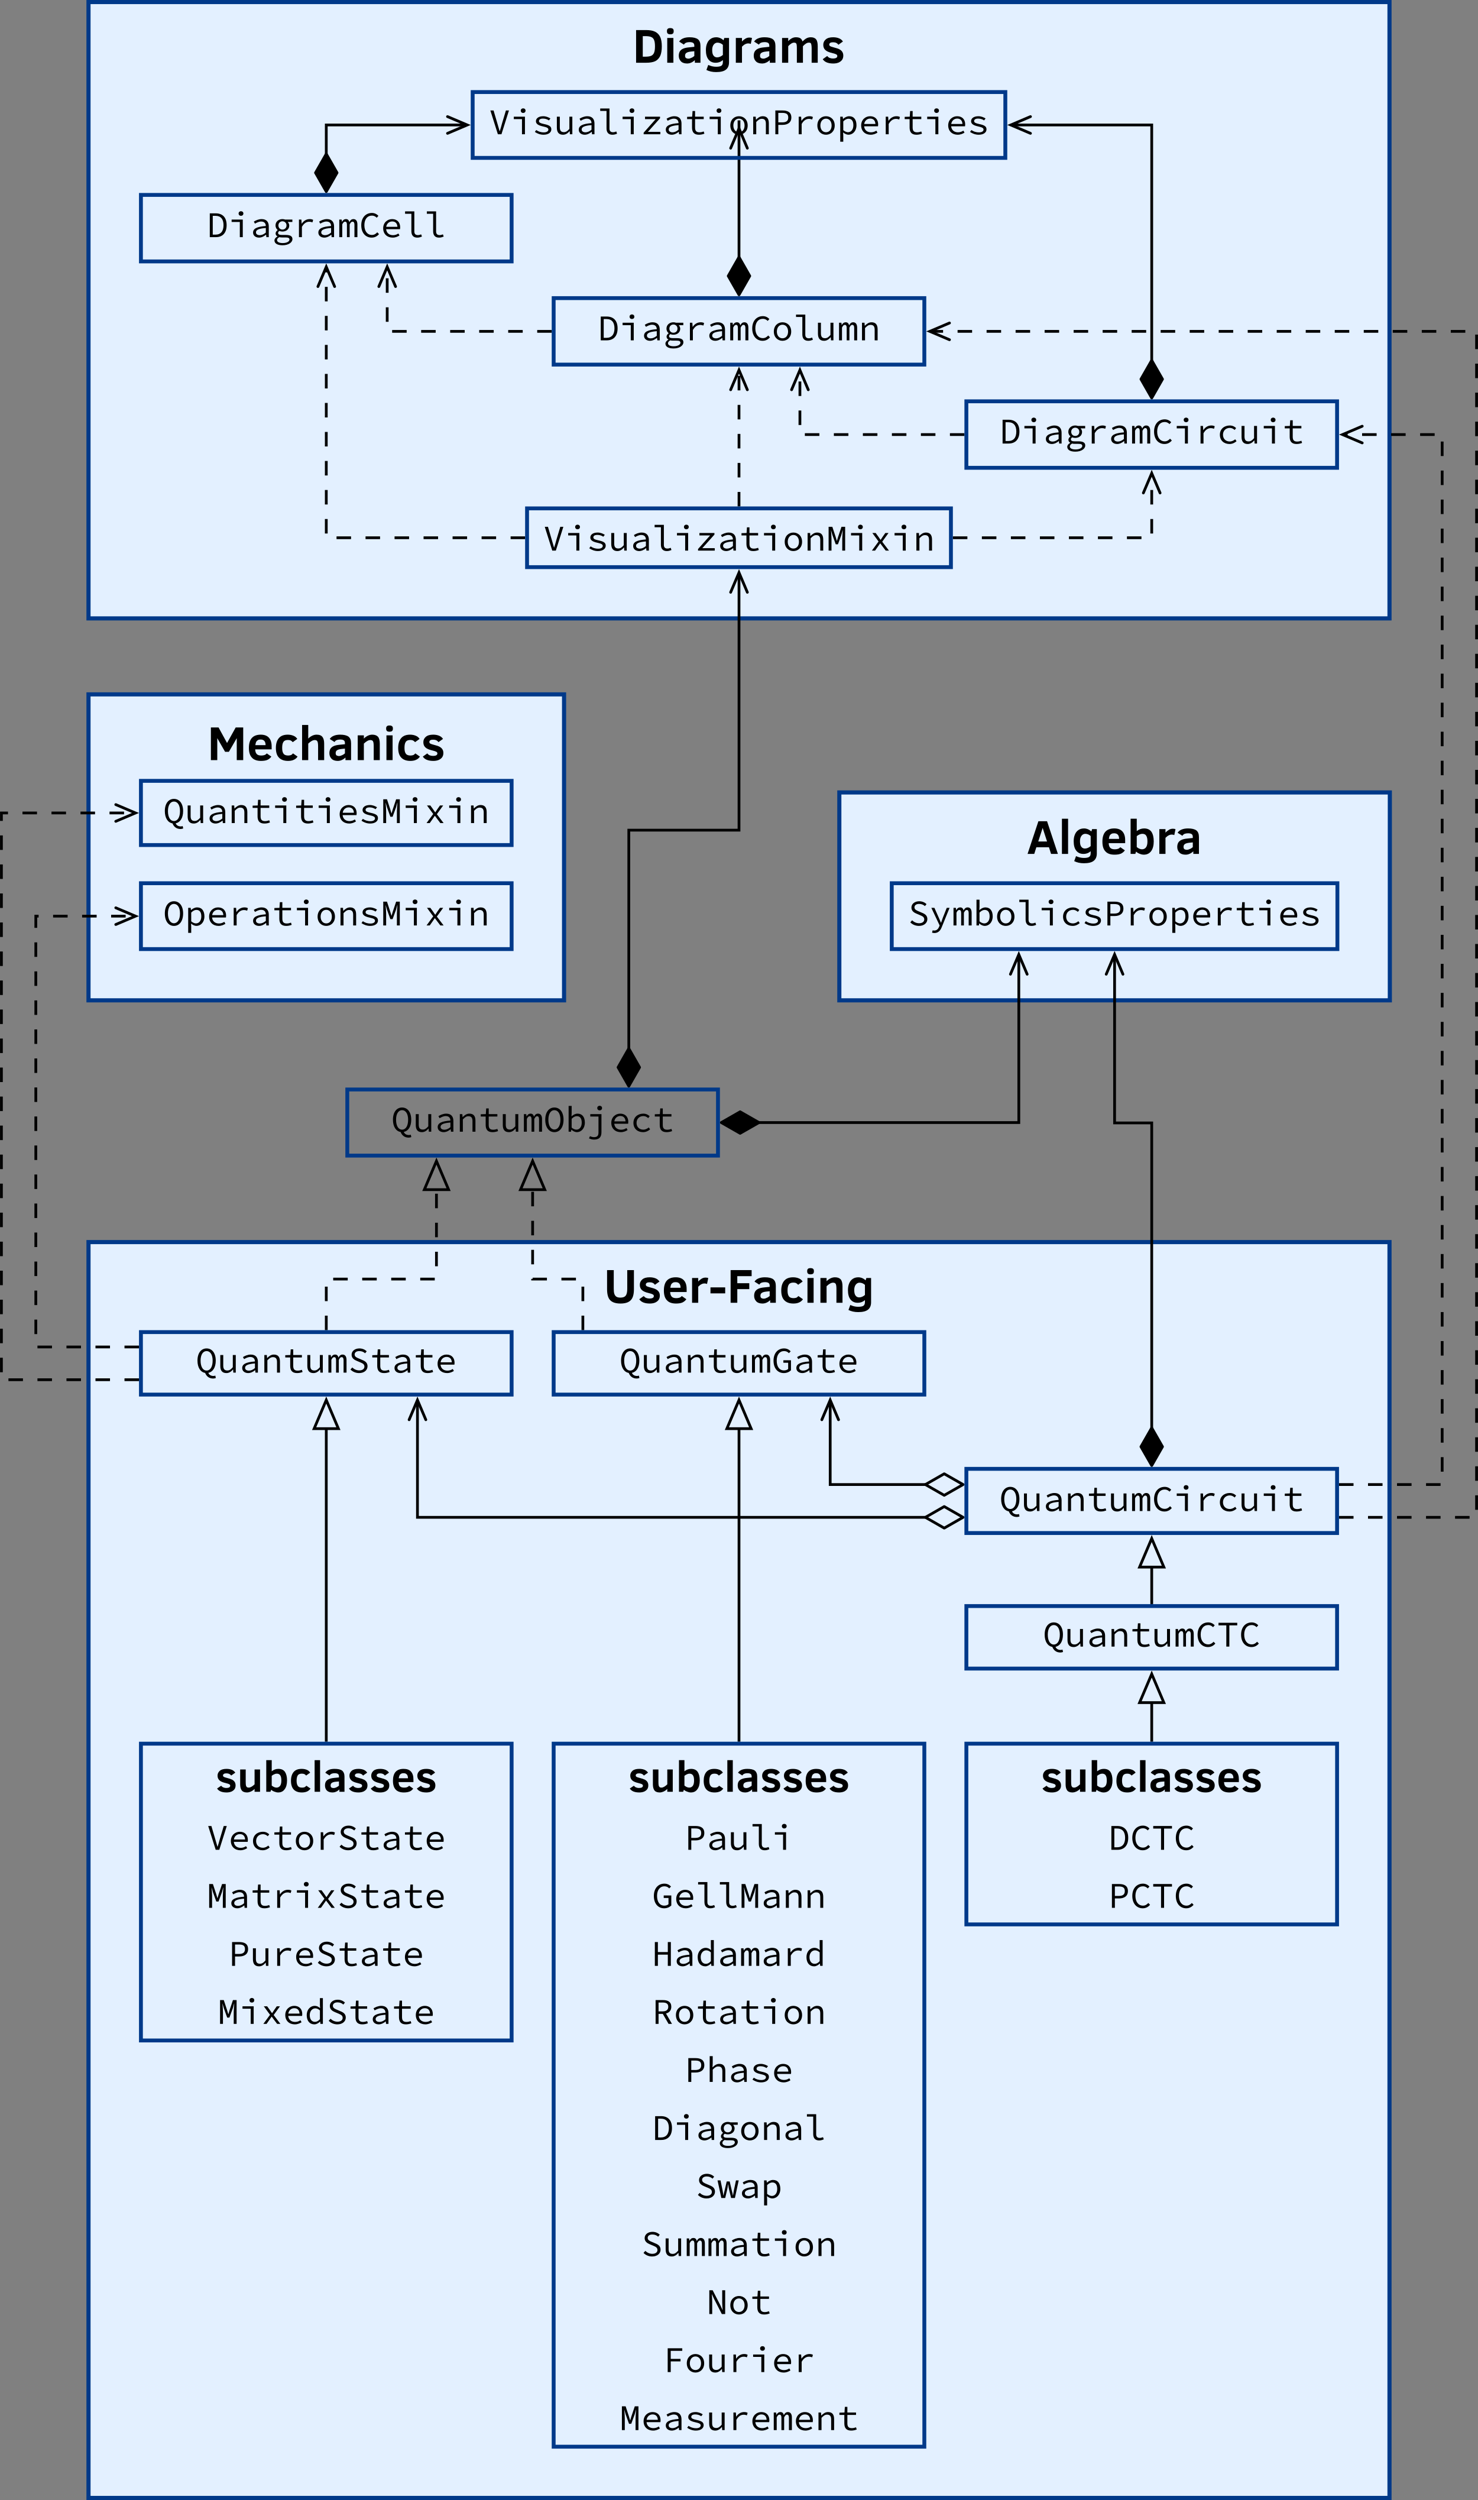 <?xml version="1.0" encoding="UTF-8"?>
<svg xmlns="http://www.w3.org/2000/svg" xmlns:xlink="http://www.w3.org/1999/xlink" width="304.537pt" height="515.036pt" viewBox="0 0 304.537 515.036">
<rect x="0" y="0" width="304.537" height="515.036" fill="#808080" stroke="none"/>
<defs>
<g>
<g id="glyph-0-0">
<path d="M 5.969 -3.375 C 5.969 -4.172 5.859 -4.828 5.641 -5.312 C 5.406 -5.797 5.062 -6.156 4.594 -6.391 C 4.125 -6.625 3.5 -6.734 2.703 -6.734 L 0.672 -6.734 L 0.672 0 L 2.719 0 C 3.531 0 4.172 -0.109 4.625 -0.328 C 5.078 -0.562 5.406 -0.922 5.641 -1.406 C 5.859 -1.906 5.969 -2.562 5.969 -3.375 Z M 4.562 -3.375 C 4.562 -2.797 4.5 -2.359 4.375 -2.062 C 4.266 -1.781 4.062 -1.562 3.797 -1.438 C 3.516 -1.312 3.109 -1.25 2.562 -1.25 L 2.047 -1.25 L 2.047 -5.484 L 2.562 -5.484 C 3.109 -5.484 3.516 -5.422 3.797 -5.297 C 4.078 -5.172 4.266 -4.969 4.375 -4.688 C 4.5 -4.406 4.562 -3.969 4.562 -3.375 Z M 4.562 -3.375 "/>
</g>
<g id="glyph-0-1">
<path d="M 2.031 -6.5 C 2.031 -6.734 1.984 -6.891 1.875 -6.984 C 1.75 -7.094 1.578 -7.141 1.328 -7.141 C 1.078 -7.141 0.891 -7.094 0.797 -6.984 C 0.688 -6.891 0.641 -6.734 0.641 -6.5 C 0.641 -6.297 0.688 -6.141 0.781 -6.031 C 0.875 -5.922 1.062 -5.859 1.328 -5.859 C 1.562 -5.859 1.75 -5.906 1.859 -6 C 1.969 -6.094 2.031 -6.266 2.031 -6.5 Z M 0.703 0 L 1.969 0 L 1.969 -5.109 L 0.703 -5.109 Z M 0.703 0 "/>
</g>
<g id="glyph-0-2">
<path d="M 3.719 0 L 4.875 0 L 4.875 -3.469 C 4.875 -4.109 4.703 -4.562 4.344 -4.844 C 3.984 -5.109 3.422 -5.25 2.625 -5.25 C 2.109 -5.25 1.656 -5.172 1.297 -5.016 C 0.938 -4.875 0.656 -4.641 0.484 -4.359 L 1.469 -3.734 C 1.562 -3.906 1.703 -4.031 1.891 -4.125 C 2.094 -4.203 2.328 -4.25 2.609 -4.25 C 2.938 -4.25 3.188 -4.203 3.359 -4.094 C 3.531 -3.984 3.609 -3.797 3.609 -3.516 L 3.609 -3.281 L 2.547 -3.172 C 2 -3.125 1.578 -3.031 1.281 -2.891 C 1 -2.766 0.781 -2.578 0.625 -2.344 C 0.484 -2.094 0.406 -1.797 0.406 -1.438 C 0.406 -0.969 0.562 -0.594 0.844 -0.297 C 1.125 0 1.562 0.156 2.125 0.156 C 2.688 0.156 3.219 -0.078 3.719 -0.531 Z M 3.609 -2.375 L 3.609 -1.391 C 3.406 -1.219 3.188 -1.078 2.969 -1 C 2.75 -0.891 2.562 -0.844 2.422 -0.844 C 2.203 -0.844 2.031 -0.891 1.891 -0.969 C 1.766 -1.062 1.703 -1.219 1.703 -1.453 C 1.703 -1.719 1.797 -1.922 2 -2.047 C 2.203 -2.188 2.531 -2.266 2.984 -2.312 Z M 3.609 -2.375 "/>
</g>
<g id="glyph-0-3">
<path d="M 5.219 -0.094 L 5.219 -5.109 L 4.25 -5.109 L 4.094 -4.625 C 3.906 -4.797 3.688 -4.953 3.406 -5.078 C 3.141 -5.188 2.875 -5.25 2.609 -5.25 C 2.141 -5.25 1.75 -5.141 1.438 -4.922 C 1.109 -4.703 0.859 -4.391 0.703 -3.984 C 0.531 -3.594 0.453 -3.125 0.453 -2.609 C 0.453 -1.766 0.625 -1.125 0.984 -0.672 C 1.344 -0.219 1.828 0 2.453 0 C 3.047 0 3.547 -0.188 3.953 -0.562 L 3.953 -0.156 C 3.953 0.203 3.859 0.453 3.656 0.609 C 3.453 0.75 3.094 0.828 2.562 0.828 C 2.016 0.828 1.469 0.703 0.938 0.453 L 0.562 1.484 C 1.141 1.781 1.812 1.922 2.562 1.922 C 3.5 1.922 4.172 1.75 4.578 1.422 C 5 1.094 5.219 0.578 5.219 -0.094 Z M 3.953 -3.688 L 3.953 -1.609 C 3.562 -1.266 3.156 -1.109 2.75 -1.109 C 2.453 -1.109 2.203 -1.234 2.031 -1.469 C 1.828 -1.719 1.75 -2.109 1.75 -2.625 C 1.75 -3.078 1.844 -3.453 2.062 -3.734 C 2.266 -4 2.531 -4.141 2.828 -4.141 C 3.234 -4.141 3.609 -4 3.953 -3.688 Z M 3.953 -3.688 "/>
</g>
<g id="glyph-0-4">
<path d="M 3.781 -3.875 L 4.031 -5.078 C 3.922 -5.156 3.734 -5.188 3.484 -5.188 C 3.172 -5.188 2.906 -5.109 2.656 -4.953 C 2.406 -4.797 2.172 -4.609 1.969 -4.375 L 1.969 -5.109 L 0.703 -5.109 L 0.703 0 L 1.969 0 L 1.969 -3.312 C 2.188 -3.531 2.391 -3.703 2.609 -3.812 C 2.812 -3.922 3.031 -3.984 3.266 -3.984 C 3.484 -3.984 3.656 -3.938 3.781 -3.875 Z M 3.781 -3.875 "/>
</g>
<g id="glyph-0-5">
<path d="M 6.797 0 L 8.047 0 L 8.047 -3.406 C 8.047 -4.078 7.938 -4.547 7.703 -4.828 C 7.484 -5.109 7.109 -5.25 6.625 -5.25 C 6.281 -5.25 5.984 -5.172 5.719 -5.031 C 5.469 -4.891 5.203 -4.672 4.906 -4.391 C 4.828 -4.672 4.688 -4.891 4.484 -5.031 C 4.281 -5.172 3.969 -5.25 3.547 -5.25 C 3.234 -5.25 2.953 -5.172 2.703 -5.031 C 2.438 -4.891 2.188 -4.703 1.969 -4.438 L 1.969 -5.109 L 0.703 -5.109 L 0.703 0 L 1.969 0 L 1.969 -3.406 C 2.203 -3.672 2.422 -3.844 2.625 -3.969 C 2.828 -4.094 3.016 -4.141 3.172 -4.141 C 3.344 -4.141 3.469 -4.109 3.547 -4.047 C 3.625 -3.984 3.672 -3.875 3.703 -3.734 C 3.734 -3.578 3.75 -3.344 3.75 -3.016 L 3.75 0 L 5 0 L 5 -3.406 C 5.188 -3.609 5.391 -3.797 5.609 -3.938 C 5.812 -4.078 6.016 -4.141 6.219 -4.141 C 6.375 -4.141 6.5 -4.125 6.578 -4.062 C 6.656 -4 6.703 -3.891 6.734 -3.719 C 6.766 -3.547 6.797 -3.312 6.797 -3.016 Z M 6.797 0 "/>
</g>
<g id="glyph-0-6">
<path d="M 4.609 -1.453 C 4.609 -1.766 4.547 -2.016 4.406 -2.234 C 4.281 -2.438 4.094 -2.609 3.844 -2.75 C 3.609 -2.891 3.188 -3.031 2.609 -3.172 C 2.25 -3.266 2.016 -3.344 1.891 -3.422 C 1.766 -3.516 1.719 -3.609 1.719 -3.75 C 1.719 -3.891 1.781 -4 1.906 -4.094 C 2.047 -4.188 2.25 -4.219 2.5 -4.219 C 3.016 -4.219 3.375 -4.047 3.594 -3.703 L 4.531 -4.375 C 4.344 -4.672 4.078 -4.891 3.734 -5.031 C 3.391 -5.172 2.984 -5.25 2.516 -5.25 C 1.844 -5.25 1.344 -5.109 1 -4.812 C 0.656 -4.516 0.484 -4.156 0.484 -3.703 C 0.484 -3.266 0.609 -2.906 0.891 -2.641 C 1.172 -2.359 1.641 -2.156 2.328 -2 C 2.688 -1.922 2.938 -1.828 3.109 -1.75 C 3.281 -1.672 3.375 -1.547 3.375 -1.391 C 3.375 -1.047 3.078 -0.875 2.469 -0.875 C 2.25 -0.875 2.031 -0.906 1.828 -0.984 C 1.641 -1.047 1.453 -1.188 1.297 -1.391 L 0.375 -0.734 C 0.75 -0.141 1.484 0.156 2.547 0.156 C 2.953 0.156 3.312 0.094 3.625 -0.031 C 3.938 -0.172 4.172 -0.344 4.359 -0.594 C 4.516 -0.828 4.609 -1.125 4.609 -1.453 Z M 4.609 -1.453 "/>
</g>
<g id="glyph-0-7">
<path d="M 6.062 0 L 7.391 0 L 7.391 -6.734 L 5.844 -6.734 L 4.062 -3.531 L 2.312 -6.734 L 0.734 -6.734 L 0.734 0 L 2.047 0 L 2.047 -4.531 L 3.656 -1.719 L 4.438 -1.719 L 6.062 -4.531 Z M 6.062 0 "/>
</g>
<g id="glyph-0-8">
<path d="M 1.75 -2.219 L 5.141 -2.219 L 5.141 -2.844 C 5.141 -3.625 4.953 -4.219 4.562 -4.641 C 4.188 -5.047 3.625 -5.25 2.906 -5.25 C 1.266 -5.25 0.453 -4.344 0.453 -2.516 C 0.453 -1.625 0.656 -0.953 1.078 -0.516 C 1.484 -0.062 2.109 0.156 2.953 0.156 C 3.516 0.156 3.969 0.078 4.281 -0.062 C 4.609 -0.219 4.875 -0.438 5.078 -0.734 L 4.141 -1.391 C 4 -1.219 3.844 -1.109 3.656 -1.047 C 3.469 -0.984 3.25 -0.953 3.016 -0.953 C 2.578 -0.953 2.266 -1.047 2.078 -1.25 C 1.875 -1.453 1.766 -1.766 1.75 -2.219 Z M 3.891 -3.094 L 1.781 -3.094 C 1.828 -3.406 1.891 -3.656 1.969 -3.797 C 2.062 -3.953 2.188 -4.062 2.328 -4.141 C 2.469 -4.219 2.641 -4.25 2.875 -4.25 C 3.547 -4.25 3.891 -3.859 3.891 -3.094 Z M 3.891 -3.094 "/>
</g>
<g id="glyph-0-9">
<path d="M 4.922 -0.734 L 3.984 -1.391 C 3.828 -1.203 3.672 -1.078 3.516 -1.031 C 3.359 -0.984 3.172 -0.953 2.984 -0.953 C 2.531 -0.953 2.203 -1.078 2.031 -1.328 C 1.828 -1.594 1.75 -1.984 1.75 -2.547 C 1.75 -3.094 1.828 -3.5 2.016 -3.766 C 2.188 -4.031 2.5 -4.156 2.938 -4.156 C 3.172 -4.156 3.375 -4.125 3.516 -4.047 C 3.672 -3.969 3.812 -3.859 3.922 -3.703 L 4.859 -4.375 C 4.672 -4.672 4.422 -4.891 4.062 -5.031 C 3.734 -5.172 3.344 -5.25 2.906 -5.25 C 2.078 -5.25 1.469 -5.016 1.062 -4.531 C 0.656 -4.047 0.453 -3.391 0.453 -2.516 C 0.453 -1.641 0.656 -0.969 1.078 -0.531 C 1.5 -0.078 2.125 0.156 2.953 0.156 C 3.438 0.156 3.844 0.078 4.156 -0.078 C 4.469 -0.219 4.734 -0.438 4.922 -0.734 Z M 4.922 -0.734 "/>
</g>
<g id="glyph-0-10">
<path d="M 4 0 L 5.25 0 L 5.25 -3.406 C 5.25 -4 5.141 -4.453 4.906 -4.766 C 4.672 -5.094 4.266 -5.25 3.703 -5.25 C 3.406 -5.25 3.109 -5.188 2.812 -5.047 C 2.516 -4.906 2.234 -4.719 1.969 -4.438 L 1.969 -7.25 L 0.703 -7.25 L 0.703 0 L 1.969 0 L 1.969 -3.406 C 2.484 -3.906 2.938 -4.141 3.312 -4.141 C 3.562 -4.141 3.75 -4.062 3.844 -3.891 C 3.953 -3.703 4 -3.359 4 -2.812 Z M 4 0 "/>
</g>
<g id="glyph-0-11">
<path d="M 4 0 L 5.25 0 L 5.25 -3.406 C 5.25 -4.062 5.125 -4.531 4.875 -4.828 C 4.609 -5.109 4.219 -5.25 3.703 -5.25 C 3.406 -5.25 3.109 -5.188 2.812 -5.047 C 2.516 -4.906 2.234 -4.719 1.969 -4.438 L 1.969 -5.109 L 0.703 -5.109 L 0.703 0 L 1.969 0 L 1.969 -3.406 C 2.484 -3.906 2.938 -4.141 3.312 -4.141 C 3.578 -4.141 3.75 -4.062 3.859 -3.875 C 3.953 -3.703 4 -3.344 4 -2.812 Z M 4 0 "/>
</g>
<g id="glyph-0-12">
<path d="M 0.125 0 L 1.5 0 L 1.938 -1.375 L 4.531 -1.375 L 4.969 0 L 6.375 0 L 4.141 -6.734 L 2.359 -6.734 Z M 2.328 -2.562 L 3.234 -5.359 L 4.141 -2.562 Z M 2.328 -2.562 "/>
</g>
<g id="glyph-0-13">
<path d="M 0.703 0 L 1.969 0 L 1.969 -7.25 L 0.703 -7.25 Z M 0.703 0 "/>
</g>
<g id="glyph-0-14">
<path d="M 5.469 -2.594 C 5.469 -3.422 5.312 -4.062 5 -4.547 C 4.672 -5.016 4.172 -5.25 3.484 -5.25 C 2.938 -5.25 2.422 -5.062 1.969 -4.703 L 1.969 -7.25 L 0.703 -7.25 L 0.703 0 L 1.672 0 L 1.828 -0.484 C 2.016 -0.297 2.266 -0.141 2.562 -0.031 C 2.875 0.094 3.156 0.156 3.422 0.156 C 4.078 0.156 4.578 -0.094 4.938 -0.578 C 5.297 -1.078 5.469 -1.75 5.469 -2.594 Z M 4.172 -2.562 C 4.172 -2.047 4.078 -1.641 3.891 -1.375 C 3.688 -1.094 3.406 -0.953 3.047 -0.953 C 2.859 -0.953 2.672 -1 2.469 -1.094 C 2.266 -1.188 2.109 -1.297 1.969 -1.422 L 1.969 -3.656 C 2.125 -3.797 2.297 -3.906 2.516 -4 C 2.719 -4.094 2.922 -4.141 3.125 -4.141 C 3.5 -4.141 3.766 -4.016 3.922 -3.75 C 4.094 -3.484 4.172 -3.094 4.172 -2.562 Z M 4.172 -2.562 "/>
</g>
<g id="glyph-0-15">
<path d="M 6.266 -2.812 L 6.266 -6.734 L 4.891 -6.734 L 4.891 -2.891 C 4.891 -2.234 4.797 -1.766 4.578 -1.484 C 4.375 -1.203 4.016 -1.062 3.484 -1.062 C 3.125 -1.062 2.844 -1.125 2.656 -1.25 C 2.469 -1.375 2.328 -1.562 2.234 -1.828 C 2.141 -2.094 2.109 -2.453 2.109 -2.906 L 2.109 -6.734 L 0.734 -6.734 L 0.734 -2.812 C 0.734 -1.75 0.938 -0.984 1.375 -0.531 C 1.812 -0.078 2.516 0.156 3.5 0.156 C 4.484 0.156 5.203 -0.078 5.625 -0.547 C 6.062 -1 6.266 -1.75 6.266 -2.812 Z M 6.266 -2.812 "/>
</g>
<g id="glyph-0-16">
<path d="M 0.406 -1.938 L 3.438 -1.938 L 3.438 -3.172 L 0.406 -3.172 Z M 0.406 -1.938 "/>
</g>
<g id="glyph-0-17">
<path d="M 2.109 -5.484 L 5.062 -5.484 L 5.062 -6.734 L 0.734 -6.734 L 0.734 0 L 2.109 0 L 2.109 -2.812 L 4.578 -2.812 L 4.578 -4.031 L 2.109 -4.031 Z M 2.109 -5.484 "/>
</g>
<g id="glyph-1-0">
<path d="M 1.875 0 L 2.609 0 L 4.156 -4.906 L 3.531 -4.906 L 2.734 -2.25 C 2.578 -1.672 2.453 -1.203 2.266 -0.641 L 2.234 -0.641 C 2.062 -1.203 1.938 -1.672 1.766 -2.25 L 0.984 -4.906 L 0.328 -4.906 Z M 1.875 0 "/>
</g>
<g id="glyph-1-1">
<path d="M 2.359 0 L 2.969 0 L 2.969 -3.625 L 0.672 -3.625 L 0.672 -3.125 L 2.359 -3.125 Z M 2.594 -4.391 C 2.875 -4.391 3.094 -4.578 3.094 -4.875 C 3.094 -5.156 2.875 -5.344 2.594 -5.344 C 2.328 -5.344 2.109 -5.156 2.109 -4.875 C 2.109 -4.578 2.328 -4.391 2.594 -4.391 Z M 2.594 -4.391 "/>
</g>
<g id="glyph-1-2">
<path d="M 2.312 0.094 C 3.359 0.094 3.922 -0.406 3.922 -1 C 3.922 -1.547 3.641 -1.859 2.422 -2.109 C 1.688 -2.266 1.375 -2.406 1.375 -2.719 C 1.375 -3 1.594 -3.234 2.203 -3.234 C 2.672 -3.234 3.094 -3.094 3.422 -2.859 L 3.734 -3.25 C 3.375 -3.5 2.812 -3.719 2.266 -3.719 C 1.266 -3.719 0.75 -3.266 0.75 -2.688 C 0.75 -2.141 1.234 -1.828 2.172 -1.625 C 3.156 -1.422 3.312 -1.234 3.312 -0.953 C 3.312 -0.656 3 -0.391 2.391 -0.391 C 1.719 -0.391 1.234 -0.578 0.812 -0.875 L 0.531 -0.484 C 0.969 -0.172 1.609 0.094 2.312 0.094 Z M 2.312 0.094 "/>
</g>
<g id="glyph-1-3">
<path d="M 1.844 0.094 C 2.391 0.094 2.828 -0.203 3.188 -0.641 L 3.219 -0.641 L 3.266 0 L 3.766 0 L 3.766 -3.625 L 3.156 -3.625 L 3.156 -1.109 C 2.75 -0.641 2.453 -0.438 2.031 -0.438 C 1.422 -0.438 1.188 -0.766 1.188 -1.453 L 1.188 -3.625 L 0.578 -3.625 L 0.578 -1.375 C 0.578 -0.422 0.969 0.094 1.844 0.094 Z M 1.844 0.094 "/>
</g>
<g id="glyph-1-4">
<path d="M 1.844 0.094 C 2.359 0.094 2.875 -0.172 3.266 -0.5 L 3.297 -0.5 L 3.344 0 L 3.844 0 L 3.844 -2.219 C 3.844 -3.125 3.375 -3.719 2.375 -3.719 C 1.734 -3.719 1.125 -3.438 0.766 -3.203 L 1 -2.781 C 1.344 -2.984 1.797 -3.219 2.266 -3.219 C 2.969 -3.219 3.219 -2.797 3.234 -2.297 C 1.359 -2.156 0.609 -1.75 0.609 -0.938 C 0.609 -0.297 1.156 0.094 1.844 0.094 Z M 2 -0.406 C 1.578 -0.406 1.203 -0.578 1.203 -0.984 C 1.203 -1.469 1.688 -1.766 3.234 -1.891 L 3.234 -0.938 C 2.828 -0.594 2.406 -0.406 2 -0.406 Z M 2 -0.406 "/>
</g>
<g id="glyph-1-5">
<path d="M 3.047 0.094 C 3.438 0.094 3.672 0.016 4.016 -0.125 L 3.859 -0.578 C 3.609 -0.469 3.391 -0.422 3.172 -0.422 C 2.734 -0.422 2.453 -0.641 2.453 -1.172 L 2.453 -5.312 L 0.547 -5.312 L 0.547 -4.812 L 1.844 -4.812 L 1.844 -1.219 C 1.844 -0.359 2.266 0.094 3.047 0.094 Z M 3.047 0.094 "/>
</g>
<g id="glyph-1-6">
<path d="M 0.531 0 L 3.969 0 L 3.969 -0.5 L 1.406 -0.5 L 3.906 -3.297 L 3.906 -3.625 L 0.812 -3.625 L 0.812 -3.125 L 3.016 -3.125 L 0.531 -0.328 Z M 0.531 0 "/>
</g>
<g id="glyph-1-7">
<path d="M 2.938 0.094 C 3.391 0.094 3.75 0 4.078 -0.125 L 3.938 -0.578 C 3.688 -0.484 3.406 -0.406 3.062 -0.406 C 2.375 -0.406 2.156 -0.75 2.156 -1.406 L 2.156 -3.125 L 3.938 -3.125 L 3.938 -3.625 L 2.156 -3.625 L 2.156 -4.797 L 1.641 -4.797 L 1.562 -3.625 L 0.516 -3.594 L 0.516 -3.125 L 1.531 -3.125 L 1.531 -1.406 C 1.531 -0.516 1.875 0.094 2.938 0.094 Z M 2.938 0.094 "/>
</g>
<g id="glyph-1-8">
<path d="M 2.234 0.094 C 3.203 0.094 4.031 -0.609 4.031 -1.812 C 4.031 -3.031 3.203 -3.719 2.234 -3.719 C 1.281 -3.719 0.453 -3.031 0.453 -1.812 C 0.453 -0.609 1.281 0.094 2.234 0.094 Z M 2.234 -0.422 C 1.547 -0.422 1.078 -0.984 1.078 -1.812 C 1.078 -2.641 1.547 -3.219 2.234 -3.219 C 2.938 -3.219 3.391 -2.641 3.391 -1.812 C 3.391 -0.984 2.938 -0.422 2.234 -0.422 Z M 2.234 -0.422 "/>
</g>
<g id="glyph-1-9">
<path d="M 0.688 0 L 1.312 0 L 1.312 -2.531 C 1.734 -2.969 2.031 -3.188 2.453 -3.188 C 3.062 -3.188 3.297 -2.859 3.297 -2.172 L 3.297 0 L 3.906 0 L 3.906 -2.25 C 3.906 -3.219 3.516 -3.719 2.656 -3.719 C 2.078 -3.719 1.672 -3.406 1.281 -3.016 L 1.25 -3.016 L 1.203 -3.625 L 0.688 -3.625 Z M 0.688 0 "/>
</g>
<g id="glyph-1-10">
<path d="M 0.766 0 L 1.375 0 L 1.375 -1.938 L 2.234 -1.938 C 3.312 -1.938 4.062 -2.422 4.062 -3.453 C 4.062 -4.531 3.328 -4.906 2.234 -4.906 L 0.766 -4.906 Z M 1.375 -2.453 L 1.375 -4.406 L 2.172 -4.406 C 3.016 -4.406 3.422 -4.172 3.422 -3.453 C 3.422 -2.766 3.031 -2.453 2.172 -2.453 Z M 1.375 -2.453 "/>
</g>
<g id="glyph-1-11">
<path d="M 1.094 0 L 1.703 0 L 1.703 -2.125 C 2.141 -2.891 2.656 -3.172 3.203 -3.172 C 3.484 -3.172 3.609 -3.125 3.875 -3.047 L 4.016 -3.562 C 3.781 -3.688 3.562 -3.719 3.297 -3.719 C 2.625 -3.719 2.047 -3.359 1.672 -2.766 L 1.656 -2.766 L 1.594 -3.625 L 1.094 -3.625 Z M 1.094 0 "/>
</g>
<g id="glyph-1-12">
<path d="M 0.688 1.531 L 1.312 1.531 L 1.312 0.312 L 1.281 -0.375 L 1.297 -0.375 C 1.625 -0.078 2.047 0.094 2.375 0.094 C 3.25 0.094 4.031 -0.641 4.031 -1.859 C 4.031 -3 3.516 -3.719 2.531 -3.719 C 2.078 -3.719 1.609 -3.484 1.281 -3.172 L 1.25 -3.172 L 1.203 -3.625 L 0.688 -3.625 Z M 2.281 -0.422 C 2.031 -0.422 1.656 -0.547 1.312 -0.844 L 1.312 -2.656 C 1.688 -3.031 2.047 -3.203 2.375 -3.203 C 3.094 -3.203 3.391 -2.672 3.391 -1.859 C 3.391 -0.969 2.922 -0.422 2.281 -0.422 Z M 2.281 -0.422 "/>
</g>
<g id="glyph-1-13">
<path d="M 2.469 0.094 C 3.047 0.094 3.516 -0.109 3.875 -0.344 L 3.641 -0.75 C 3.312 -0.531 2.969 -0.406 2.547 -0.406 C 1.781 -0.406 1.203 -0.828 1.125 -1.641 L 3.984 -1.641 C 4 -1.734 4.016 -1.875 4.016 -2.016 C 4.016 -3.047 3.406 -3.719 2.359 -3.719 C 1.391 -3.719 0.516 -3 0.516 -1.828 C 0.516 -0.609 1.375 0.094 2.469 0.094 Z M 2.375 -3.234 C 3 -3.234 3.406 -2.875 3.453 -2.125 L 1.141 -2.125 C 1.25 -2.844 1.781 -3.234 2.375 -3.234 Z M 2.375 -3.234 "/>
</g>
<g id="glyph-1-14">
<path d="M 0.656 0 L 1.891 0 C 3.328 0 4.125 -0.906 4.125 -2.469 C 4.125 -4.031 3.328 -4.906 1.859 -4.906 L 0.656 -4.906 Z M 1.266 -0.516 L 1.266 -4.391 L 1.812 -4.391 C 2.938 -4.391 3.484 -3.703 3.484 -2.469 C 3.484 -1.234 2.938 -0.516 1.812 -0.516 Z M 1.266 -0.516 "/>
</g>
<g id="glyph-1-15">
<path d="M 2.203 1.672 C 3.438 1.672 4.234 1.078 4.234 0.406 C 4.234 -0.203 3.781 -0.453 2.844 -0.453 L 2.031 -0.453 C 1.547 -0.453 1.281 -0.578 1.281 -0.859 C 1.281 -1.031 1.375 -1.172 1.562 -1.281 C 1.766 -1.188 1.984 -1.156 2.172 -1.156 C 2.953 -1.156 3.578 -1.625 3.578 -2.391 C 3.578 -2.688 3.438 -2.953 3.266 -3.125 L 4.219 -3.125 L 4.219 -3.625 L 2.719 -3.625 C 2.547 -3.688 2.375 -3.719 2.172 -3.719 C 1.406 -3.719 0.75 -3.219 0.75 -2.422 C 0.75 -1.984 0.953 -1.672 1.188 -1.484 L 1.188 -1.453 C 0.922 -1.266 0.766 -1 0.766 -0.766 C 0.766 -0.469 0.938 -0.281 1.141 -0.172 L 1.141 -0.141 C 0.75 0.078 0.531 0.375 0.531 0.672 C 0.531 1.312 1.156 1.672 2.203 1.672 Z M 2.172 -1.562 C 1.719 -1.562 1.344 -1.891 1.344 -2.422 C 1.344 -2.922 1.719 -3.266 2.172 -3.266 C 2.641 -3.266 3.016 -2.922 3.016 -2.422 C 3.016 -1.891 2.641 -1.562 2.172 -1.562 Z M 2.25 1.219 C 1.484 1.219 1.062 0.984 1.062 0.609 C 1.062 0.391 1.188 0.188 1.531 0 C 1.688 0.047 1.875 0.062 2.078 0.062 L 2.797 0.062 C 3.344 0.062 3.625 0.156 3.625 0.5 C 3.625 0.875 3.094 1.219 2.25 1.219 Z M 2.25 1.219 "/>
</g>
<g id="glyph-1-16">
<path d="M 0.438 0 L 1.047 0 L 1.047 -2.625 C 1.219 -3 1.391 -3.188 1.641 -3.188 C 1.906 -3.188 2.016 -2.969 2.016 -2.547 L 2.016 0 L 2.578 0 L 2.578 -2.625 C 2.781 -3 2.906 -3.188 3.172 -3.188 C 3.438 -3.188 3.562 -2.969 3.562 -2.547 L 3.562 0 L 4.172 0 L 4.172 -2.594 C 4.172 -3.328 3.875 -3.719 3.359 -3.719 C 2.938 -3.719 2.719 -3.484 2.516 -3.094 C 2.406 -3.516 2.188 -3.719 1.828 -3.719 C 1.406 -3.719 1.188 -3.484 1 -3.156 L 0.984 -3.156 L 0.922 -3.625 L 0.438 -3.625 Z M 0.438 0 "/>
</g>
<g id="glyph-1-17">
<path d="M 2.625 0.094 C 3.266 0.094 3.75 -0.172 4.141 -0.625 L 3.781 -1 C 3.469 -0.656 3.125 -0.453 2.688 -0.453 C 1.734 -0.453 1.125 -1.234 1.125 -2.469 C 1.125 -3.688 1.734 -4.438 2.688 -4.438 C 3.094 -4.438 3.406 -4.266 3.672 -4 L 4.016 -4.391 C 3.734 -4.703 3.266 -4.984 2.688 -4.984 C 1.406 -4.984 0.484 -4.031 0.484 -2.453 C 0.484 -0.844 1.406 0.094 2.625 0.094 Z M 2.625 0.094 "/>
</g>
<g id="glyph-1-18">
<path d="M 2.578 0.094 C 3.125 0.094 3.625 -0.125 4.031 -0.484 L 3.75 -0.875 C 3.453 -0.625 3.078 -0.422 2.625 -0.422 C 1.797 -0.422 1.234 -0.984 1.234 -1.812 C 1.234 -2.641 1.812 -3.219 2.641 -3.219 C 3.031 -3.219 3.344 -3.062 3.641 -2.797 L 3.938 -3.188 C 3.641 -3.484 3.219 -3.719 2.625 -3.719 C 1.531 -3.719 0.594 -3.031 0.594 -1.812 C 0.594 -0.609 1.453 0.094 2.578 0.094 Z M 2.578 0.094 "/>
</g>
<g id="glyph-1-19">
<path d="M 0.531 0 L 1.125 0 L 1.125 -2.453 C 1.125 -2.922 1.062 -3.766 1.016 -4.188 L 1.031 -4.188 L 1.312 -3.219 L 2 -1.297 L 2.453 -1.297 L 3.156 -3.219 L 3.422 -4.188 L 3.453 -4.188 C 3.422 -3.766 3.344 -2.922 3.344 -2.453 L 3.344 0 L 3.938 0 L 3.938 -4.906 L 3.188 -4.906 L 2.484 -2.812 L 2.25 -2.016 L 2.219 -2.016 L 1.984 -2.812 L 1.297 -4.906 L 0.531 -4.906 Z M 0.531 0 "/>
</g>
<g id="glyph-1-20">
<path d="M 0.484 0 L 1.141 0 L 1.734 -0.844 C 1.875 -1.062 2.031 -1.281 2.188 -1.5 L 2.203 -1.5 C 2.375 -1.281 2.547 -1.047 2.688 -0.844 L 3.328 0 L 4 0 L 2.609 -1.828 L 3.906 -3.625 L 3.25 -3.625 L 2.703 -2.844 C 2.578 -2.641 2.422 -2.422 2.297 -2.219 L 2.266 -2.219 C 2.109 -2.422 1.969 -2.641 1.844 -2.828 L 1.266 -3.625 L 0.578 -3.625 L 1.859 -1.875 Z M 0.484 0 "/>
</g>
<g id="glyph-1-21">
<path d="M 2.234 -0.422 C 1.5 -0.422 1 -1.172 1 -2.469 C 1 -3.703 1.5 -4.438 2.234 -4.438 C 2.984 -4.438 3.484 -3.703 3.484 -2.469 C 3.484 -1.172 2.984 -0.422 2.234 -0.422 Z M 3.594 1.219 C 3.797 1.219 3.984 1.172 4.141 1.109 L 4.031 0.609 C 3.938 0.656 3.812 0.688 3.656 0.688 C 3.156 0.688 2.766 0.484 2.594 0.047 C 3.516 -0.141 4.125 -1.047 4.125 -2.469 C 4.125 -4.062 3.344 -4.984 2.234 -4.984 C 1.141 -4.984 0.359 -4.062 0.359 -2.469 C 0.359 -1.016 1 -0.094 1.938 0.062 C 2.188 0.719 2.719 1.219 3.594 1.219 Z M 3.594 1.219 "/>
</g>
<g id="glyph-1-22">
<path d="M 2.234 0.094 C 3.344 0.094 4.125 -0.859 4.125 -2.469 C 4.125 -4.062 3.344 -4.984 2.234 -4.984 C 1.141 -4.984 0.359 -4.062 0.359 -2.469 C 0.359 -0.859 1.141 0.094 2.234 0.094 Z M 2.234 -0.453 C 1.5 -0.453 1 -1.219 1 -2.469 C 1 -3.703 1.5 -4.438 2.234 -4.438 C 2.984 -4.438 3.484 -3.703 3.484 -2.469 C 3.484 -1.219 2.984 -0.453 2.234 -0.453 Z M 2.234 -0.453 "/>
</g>
<g id="glyph-1-23">
<path d="M 2.281 0.094 C 3.359 0.094 4.016 -0.531 4.016 -1.312 C 4.016 -2.031 3.531 -2.375 2.922 -2.609 L 2.234 -2.906 C 1.828 -3.078 1.359 -3.25 1.359 -3.734 C 1.359 -4.172 1.75 -4.438 2.312 -4.438 C 2.828 -4.438 3.203 -4.266 3.516 -3.984 L 3.844 -4.391 C 3.484 -4.75 2.953 -4.984 2.344 -4.984 C 1.406 -4.984 0.734 -4.438 0.734 -3.688 C 0.734 -2.969 1.297 -2.625 1.797 -2.422 L 2.5 -2.125 C 3 -1.906 3.375 -1.75 3.375 -1.234 C 3.375 -0.781 2.984 -0.453 2.312 -0.453 C 1.75 -0.453 1.234 -0.703 0.875 -1.062 L 0.5 -0.641 C 0.938 -0.188 1.562 0.094 2.281 0.094 Z M 2.281 0.094 "/>
</g>
<g id="glyph-1-24">
<path d="M 0.984 1.562 C 1.797 1.562 2.25 1.016 2.516 0.297 L 4.109 -3.625 L 3.531 -3.625 L 2.734 -1.625 C 2.625 -1.297 2.484 -0.906 2.359 -0.562 L 2.328 -0.562 C 2.172 -0.922 2.016 -1.297 1.875 -1.625 L 0.984 -3.625 L 0.359 -3.625 L 2.062 0 L 1.953 0.281 C 1.766 0.719 1.469 1.047 0.953 1.047 C 0.844 1.047 0.719 1.031 0.625 1 L 0.5 1.484 C 0.625 1.531 0.812 1.562 0.984 1.562 Z M 0.984 1.562 "/>
</g>
<g id="glyph-1-25">
<path d="M 2.391 0.094 C 3.25 0.094 4.031 -0.641 4.031 -1.875 C 4.031 -3 3.5 -3.719 2.531 -3.719 C 2.094 -3.719 1.641 -3.5 1.312 -3.172 L 1.281 -3.172 L 1.312 -3.875 L 1.312 -5.312 L 0.688 -5.312 L 0.688 0 L 1.188 0 L 1.234 -0.406 L 1.266 -0.406 C 1.609 -0.094 2.031 0.094 2.391 0.094 Z M 2.297 -0.422 C 2.031 -0.422 1.656 -0.547 1.312 -0.844 L 1.312 -2.656 C 1.688 -3.031 2.047 -3.203 2.375 -3.203 C 3.094 -3.203 3.391 -2.672 3.391 -1.859 C 3.391 -0.969 2.922 -0.422 2.297 -0.422 Z M 2.297 -0.422 "/>
</g>
<g id="glyph-1-26">
<path d="M 1.453 1.625 C 2.625 1.625 2.969 0.984 2.969 0.094 L 2.969 -3.625 L 0.672 -3.625 L 0.672 -3.125 L 2.359 -3.125 L 2.359 0.141 C 2.359 0.75 2.172 1.125 1.438 1.125 C 1.172 1.125 0.875 1.047 0.609 0.922 L 0.406 1.375 C 0.703 1.516 1.062 1.625 1.453 1.625 Z M 2.594 -4.391 C 2.875 -4.391 3.094 -4.578 3.094 -4.875 C 3.094 -5.156 2.875 -5.344 2.594 -5.344 C 2.328 -5.344 2.109 -5.156 2.109 -4.875 C 2.109 -4.578 2.328 -4.391 2.594 -4.391 Z M 2.594 -4.391 "/>
</g>
<g id="glyph-1-27">
<path d="M 2.516 0.094 C 3.156 0.094 3.672 -0.172 3.984 -0.484 L 3.984 -2.547 L 2.422 -2.547 L 2.422 -2.031 L 3.406 -2.031 L 3.406 -0.75 C 3.219 -0.562 2.891 -0.453 2.547 -0.453 C 1.594 -0.453 1.047 -1.234 1.047 -2.469 C 1.047 -3.688 1.656 -4.438 2.562 -4.438 C 3.047 -4.438 3.328 -4.25 3.562 -4 L 3.922 -4.391 C 3.641 -4.688 3.219 -4.984 2.562 -4.984 C 1.297 -4.984 0.391 -4.031 0.391 -2.453 C 0.391 -0.844 1.281 0.094 2.516 0.094 Z M 2.516 0.094 "/>
</g>
<g id="glyph-1-28">
<path d="M 1.922 0 L 2.547 0 L 2.547 -4.375 L 4.172 -4.375 L 4.172 -4.906 L 0.312 -4.906 L 0.312 -4.375 L 1.922 -4.375 Z M 1.922 0 "/>
</g>
<g id="glyph-1-29">
<path d="M 2.031 0.094 C 2.469 0.094 2.906 -0.172 3.203 -0.484 L 3.219 -0.484 L 3.281 0 L 3.781 0 L 3.781 -5.312 L 3.172 -5.312 L 3.172 -3.922 L 3.203 -3.25 L 3.188 -3.25 C 2.875 -3.547 2.531 -3.719 2.094 -3.719 C 1.234 -3.719 0.453 -2.984 0.453 -1.812 C 0.453 -0.594 1.078 0.094 2.031 0.094 Z M 2.156 -0.422 C 1.484 -0.422 1.078 -0.953 1.078 -1.812 C 1.078 -2.641 1.594 -3.203 2.219 -3.203 C 2.531 -3.203 2.844 -3.078 3.172 -2.781 L 3.172 -0.969 C 2.859 -0.609 2.516 -0.422 2.156 -0.422 Z M 2.156 -0.422 "/>
</g>
<g id="glyph-1-30">
<path d="M 0.594 0 L 1.219 0 L 1.219 -2.312 L 3.266 -2.312 L 3.266 0 L 3.891 0 L 3.891 -4.906 L 3.266 -4.906 L 3.266 -2.844 L 1.219 -2.844 L 1.219 -4.906 L 0.594 -4.906 Z M 0.594 0 "/>
</g>
<g id="glyph-1-31">
<path d="M 0.75 0 L 1.359 0 L 1.359 -2.062 L 2.234 -2.062 L 3.422 0 L 4.125 0 L 2.891 -2.141 C 3.547 -2.312 3.984 -2.766 3.984 -3.531 C 3.984 -4.547 3.266 -4.906 2.266 -4.906 L 0.75 -4.906 Z M 1.359 -2.578 L 1.359 -4.406 L 2.188 -4.406 C 2.938 -4.406 3.359 -4.172 3.359 -3.531 C 3.359 -2.891 2.938 -2.578 2.188 -2.578 Z M 1.359 -2.578 "/>
</g>
<g id="glyph-1-32">
<path d="M 0.688 0 L 1.312 0 L 1.312 -2.531 C 1.734 -2.969 2.031 -3.188 2.453 -3.188 C 3.062 -3.188 3.297 -2.859 3.297 -2.172 L 3.297 0 L 3.906 0 L 3.906 -2.25 C 3.906 -3.219 3.516 -3.719 2.656 -3.719 C 2.078 -3.719 1.672 -3.406 1.297 -3.016 L 1.266 -3.016 L 1.312 -3.875 L 1.312 -5.312 L 0.688 -5.312 Z M 0.688 0 "/>
</g>
<g id="glyph-1-33">
<path d="M 0.844 0 L 1.641 0 L 2.047 -1.734 C 2.109 -1.984 2.172 -2.344 2.219 -2.812 L 2.25 -2.812 C 2.312 -2.344 2.375 -1.984 2.438 -1.734 L 2.859 0 L 3.641 0 L 4.422 -3.625 L 3.859 -3.625 L 3.422 -1.531 C 3.359 -1.188 3.312 -0.859 3.25 -0.516 L 3.219 -0.516 C 3.188 -0.859 3.078 -1.188 3 -1.531 L 2.562 -3.406 L 1.953 -3.406 L 1.516 -1.531 C 1.422 -1.188 1.344 -0.859 1.297 -0.516 L 1.266 -0.516 C 1.219 -0.859 1.172 -1.188 1.109 -1.531 L 0.672 -3.625 L 0.062 -3.625 Z M 0.844 0 "/>
</g>
<g id="glyph-1-34">
<path d="M 0.609 0 L 1.203 0 L 1.203 -2.562 C 1.203 -3.062 1.156 -3.594 1.125 -4.094 L 1.141 -4.094 L 1.609 -3.078 L 3.188 0 L 3.875 0 L 3.875 -4.906 L 3.266 -4.906 L 3.266 -2.359 C 3.266 -1.844 3.328 -1.297 3.359 -0.812 L 3.344 -0.812 L 2.875 -1.828 L 1.297 -4.906 L 0.609 -4.906 Z M 0.609 0 "/>
</g>
<g id="glyph-1-35">
<path d="M 1 0 L 1.625 0 L 1.625 -2.203 L 3.641 -2.203 L 3.641 -2.719 L 1.625 -2.719 L 1.625 -4.375 L 4 -4.375 L 4 -4.906 L 1 -4.906 Z M 1 0 "/>
</g>
<g id="glyph-2-0">
<path d="M 4.141 -1.312 C 4.141 -1.578 4.078 -1.812 3.969 -2 C 3.859 -2.188 3.688 -2.344 3.453 -2.484 C 3.234 -2.594 2.859 -2.734 2.344 -2.859 C 2.016 -2.938 1.812 -3.016 1.703 -3.078 C 1.594 -3.156 1.547 -3.25 1.547 -3.375 C 1.547 -3.5 1.609 -3.594 1.719 -3.672 C 1.844 -3.766 2.016 -3.797 2.25 -3.797 C 2.703 -3.797 3.031 -3.641 3.234 -3.344 L 4.078 -3.938 C 3.906 -4.203 3.672 -4.391 3.359 -4.531 C 3.047 -4.656 2.688 -4.719 2.266 -4.719 C 1.672 -4.719 1.203 -4.594 0.891 -4.328 C 0.594 -4.062 0.422 -3.734 0.422 -3.328 C 0.422 -2.938 0.547 -2.625 0.797 -2.375 C 1.047 -2.125 1.484 -1.938 2.094 -1.797 C 2.406 -1.719 2.656 -1.641 2.797 -1.578 C 2.953 -1.5 3.031 -1.391 3.031 -1.25 C 3.031 -0.953 2.766 -0.781 2.219 -0.781 C 2.016 -0.781 1.828 -0.812 1.641 -0.891 C 1.469 -0.953 1.312 -1.062 1.172 -1.25 L 0.328 -0.672 C 0.672 -0.125 1.328 0.141 2.297 0.141 C 2.656 0.141 2.984 0.078 3.266 -0.031 C 3.547 -0.156 3.75 -0.312 3.922 -0.531 C 4.062 -0.75 4.141 -1 4.141 -1.312 Z M 4.141 -1.312 "/>
</g>
<g id="glyph-2-1">
<path d="M 3.562 0 L 4.688 0 L 4.688 -4.594 L 3.562 -4.594 L 3.562 -1.531 C 3.094 -1.078 2.688 -0.859 2.359 -0.859 C 2.188 -0.859 2.062 -0.891 1.969 -0.969 C 1.891 -1.031 1.828 -1.141 1.781 -1.312 C 1.75 -1.484 1.734 -1.734 1.734 -2.062 L 1.734 -4.594 L 0.594 -4.594 L 0.594 -1.531 C 0.594 -1 0.703 -0.578 0.906 -0.297 C 1.109 -0.016 1.484 0.141 2 0.141 C 2.266 0.141 2.547 0.062 2.828 -0.062 C 3.125 -0.203 3.359 -0.375 3.562 -0.594 Z M 3.562 0 "/>
</g>
<g id="glyph-2-2">
<path d="M 4.922 -2.328 C 4.922 -3.078 4.781 -3.656 4.5 -4.094 C 4.203 -4.516 3.75 -4.719 3.141 -4.719 C 2.641 -4.719 2.188 -4.562 1.766 -4.219 L 1.766 -6.516 L 0.641 -6.516 L 0.641 0 L 1.5 0 L 1.656 -0.422 C 1.812 -0.266 2.031 -0.125 2.312 -0.031 C 2.578 0.078 2.844 0.141 3.078 0.141 C 3.672 0.141 4.125 -0.078 4.438 -0.531 C 4.766 -0.969 4.922 -1.562 4.922 -2.328 Z M 3.75 -2.312 C 3.75 -1.844 3.672 -1.484 3.5 -1.234 C 3.312 -0.984 3.062 -0.859 2.75 -0.859 C 2.578 -0.859 2.406 -0.906 2.219 -0.984 C 2.047 -1.078 1.891 -1.172 1.766 -1.281 L 1.766 -3.281 C 1.906 -3.406 2.062 -3.516 2.266 -3.594 C 2.438 -3.688 2.625 -3.734 2.812 -3.734 C 3.141 -3.734 3.391 -3.609 3.531 -3.375 C 3.688 -3.141 3.75 -2.781 3.75 -2.312 Z M 3.75 -2.312 "/>
</g>
<g id="glyph-2-3">
<path d="M 4.438 -0.656 L 3.578 -1.25 C 3.453 -1.094 3.312 -0.984 3.156 -0.922 C 3.016 -0.875 2.859 -0.859 2.688 -0.859 C 2.266 -0.859 1.984 -0.969 1.828 -1.203 C 1.656 -1.422 1.562 -1.797 1.562 -2.281 C 1.562 -2.781 1.656 -3.156 1.812 -3.391 C 1.969 -3.625 2.25 -3.734 2.641 -3.734 C 2.844 -3.734 3.031 -3.703 3.172 -3.641 C 3.297 -3.578 3.422 -3.469 3.531 -3.344 L 4.359 -3.938 C 4.203 -4.203 3.969 -4.406 3.656 -4.531 C 3.359 -4.656 3 -4.719 2.609 -4.719 C 1.875 -4.719 1.328 -4.516 0.953 -4.078 C 0.594 -3.641 0.406 -3.047 0.406 -2.266 C 0.406 -1.469 0.594 -0.875 0.969 -0.469 C 1.359 -0.062 1.906 0.141 2.656 0.141 C 3.094 0.141 3.453 0.062 3.734 -0.062 C 4.031 -0.203 4.25 -0.406 4.438 -0.656 Z M 4.438 -0.656 "/>
</g>
<g id="glyph-2-4">
<path d="M 0.641 0 L 1.766 0 L 1.766 -6.516 L 0.641 -6.516 Z M 0.641 0 "/>
</g>
<g id="glyph-2-5">
<path d="M 3.344 0 L 4.391 0 L 4.391 -3.125 C 4.391 -3.688 4.219 -4.094 3.906 -4.359 C 3.594 -4.594 3.078 -4.719 2.359 -4.719 C 1.891 -4.719 1.5 -4.656 1.172 -4.516 C 0.844 -4.375 0.594 -4.172 0.438 -3.922 L 1.312 -3.359 C 1.406 -3.5 1.531 -3.625 1.703 -3.703 C 1.891 -3.781 2.094 -3.828 2.344 -3.828 C 2.641 -3.828 2.875 -3.781 3.016 -3.688 C 3.172 -3.594 3.25 -3.422 3.25 -3.156 L 3.25 -2.953 L 2.281 -2.859 C 1.797 -2.812 1.422 -2.719 1.156 -2.594 C 0.891 -2.484 0.703 -2.312 0.562 -2.109 C 0.438 -1.891 0.375 -1.625 0.375 -1.297 C 0.375 -0.875 0.5 -0.531 0.75 -0.266 C 1.016 0 1.406 0.141 1.906 0.141 C 2.422 0.141 2.906 -0.062 3.344 -0.484 Z M 3.25 -2.125 L 3.25 -1.25 C 3.062 -1.094 2.875 -0.984 2.672 -0.891 C 2.484 -0.812 2.312 -0.766 2.172 -0.766 C 1.984 -0.766 1.828 -0.797 1.703 -0.875 C 1.594 -0.953 1.531 -1.094 1.531 -1.312 C 1.531 -1.547 1.625 -1.734 1.797 -1.844 C 1.984 -1.969 2.266 -2.047 2.688 -2.078 Z M 3.25 -2.125 "/>
</g>
<g id="glyph-2-6">
<path d="M 1.562 -2 L 4.625 -2 L 4.625 -2.562 C 4.625 -3.266 4.453 -3.797 4.109 -4.172 C 3.766 -4.547 3.266 -4.719 2.609 -4.719 C 1.141 -4.719 0.406 -3.906 0.406 -2.266 C 0.406 -1.453 0.594 -0.859 0.969 -0.453 C 1.328 -0.062 1.891 0.141 2.656 0.141 C 3.156 0.141 3.562 0.062 3.859 -0.062 C 4.156 -0.188 4.391 -0.391 4.578 -0.656 L 3.734 -1.25 C 3.609 -1.094 3.453 -1 3.297 -0.938 C 3.125 -0.875 2.938 -0.859 2.703 -0.859 C 2.328 -0.859 2.047 -0.938 1.859 -1.125 C 1.688 -1.297 1.594 -1.594 1.562 -2 Z M 3.5 -2.781 L 1.594 -2.781 C 1.641 -3.062 1.703 -3.281 1.781 -3.422 C 1.859 -3.562 1.969 -3.656 2.094 -3.719 C 2.219 -3.797 2.375 -3.828 2.578 -3.828 C 3.188 -3.828 3.5 -3.484 3.5 -2.781 Z M 3.5 -2.781 "/>
</g>
</g>
<clipPath id="clip-0">
<path clip-rule="nonzero" d="M 17 255 L 287 255 L 287 515.035 L 17 515.035 Z M 17 255 "/>
</clipPath>
<clipPath id="clip-1">
<path clip-rule="nonzero" d="M 191 67 L 304.535 67 L 304.535 313 L 191 313 Z M 191 67 "/>
</clipPath>
</defs>
<g fill="rgb(0%, 0%, 0%)" fill-opacity="1">
<use xlink:href="#glyph-0-0" x="130.394" y="20.909"/>
<use xlink:href="#glyph-0-1" x="136.781" y="20.909"/>
<use xlink:href="#glyph-0-2" x="139.452" y="20.909"/>
<use xlink:href="#glyph-0-3" x="144.993" y="20.909"/>
<use xlink:href="#glyph-0-4" x="150.913" y="20.909"/>
</g>
<g fill="rgb(0%, 0%, 0%)" fill-opacity="1">
<use xlink:href="#glyph-0-2" x="154.9" y="20.909"/>
<use xlink:href="#glyph-0-5" x="160.441" y="20.909"/>
<use xlink:href="#glyph-0-6" x="169.149" y="20.909"/>
</g>
<path fill-rule="nonzero" fill="rgb(89.02%, 94.119%, 100%)" fill-opacity="1" stroke-width="0.85" stroke-linecap="butt" stroke-linejoin="miter" stroke="rgb(0%, 22.353%, 53.725%)" stroke-opacity="1" stroke-miterlimit="10" d="M -134.034 103.862 L 134.033 103.862 L 134.033 230.838 L -134.034 230.838 Z M -134.034 103.862 " transform="matrix(1, 0, 0, -1, 152.268, 231.26)"/>
<g fill="rgb(0%, 0%, 0%)" fill-opacity="1">
<use xlink:href="#glyph-0-0" x="130.394" y="12.927"/>
<use xlink:href="#glyph-0-1" x="136.781" y="12.927"/>
<use xlink:href="#glyph-0-2" x="139.452" y="12.927"/>
<use xlink:href="#glyph-0-3" x="144.993" y="12.927"/>
<use xlink:href="#glyph-0-4" x="150.913" y="12.927"/>
</g>
<g fill="rgb(0%, 0%, 0%)" fill-opacity="1">
<use xlink:href="#glyph-0-2" x="154.9" y="12.927"/>
<use xlink:href="#glyph-0-5" x="160.441" y="12.927"/>
<use xlink:href="#glyph-0-6" x="169.149" y="12.927"/>
</g>
<g fill="rgb(0%, 0%, 0%)" fill-opacity="1">
<use xlink:href="#glyph-0-7" x="42.721" y="163.858"/>
<use xlink:href="#glyph-0-8" x="50.831" y="163.858"/>
<use xlink:href="#glyph-0-9" x="56.391" y="163.858"/>
<use xlink:href="#glyph-0-10" x="61.542" y="163.858"/>
<use xlink:href="#glyph-0-2" x="67.462" y="163.858"/>
<use xlink:href="#glyph-0-11" x="73.003" y="163.858"/>
<use xlink:href="#glyph-0-1" x="78.923" y="163.858"/>
<use xlink:href="#glyph-0-9" x="81.594" y="163.858"/>
<use xlink:href="#glyph-0-6" x="86.746" y="163.858"/>
</g>
<path fill-rule="nonzero" fill="rgb(89.02%, 94.119%, 100%)" fill-opacity="1" stroke-width="0.85" stroke-linecap="butt" stroke-linejoin="miter" stroke="rgb(0%, 22.353%, 53.725%)" stroke-opacity="1" stroke-miterlimit="10" d="M -134.034 25.178 L -36.045 25.178 L -36.045 88.209 L -134.034 88.209 Z M -134.034 25.178 " transform="matrix(1, 0, 0, -1, 152.268, 231.26)"/>
<g fill="rgb(0%, 0%, 0%)" fill-opacity="1">
<use xlink:href="#glyph-0-7" x="42.721" y="156.601"/>
<use xlink:href="#glyph-0-8" x="50.831" y="156.601"/>
<use xlink:href="#glyph-0-9" x="56.391" y="156.601"/>
<use xlink:href="#glyph-0-10" x="61.542" y="156.601"/>
<use xlink:href="#glyph-0-2" x="67.462" y="156.601"/>
<use xlink:href="#glyph-0-11" x="73.003" y="156.601"/>
<use xlink:href="#glyph-0-1" x="78.923" y="156.601"/>
<use xlink:href="#glyph-0-9" x="81.594" y="156.601"/>
<use xlink:href="#glyph-0-6" x="86.746" y="156.601"/>
</g>
<g fill="rgb(0%, 0%, 0%)" fill-opacity="1">
<use xlink:href="#glyph-0-12" x="211.601" y="184.062"/>
<use xlink:href="#glyph-0-13" x="218.105" y="184.062"/>
<use xlink:href="#glyph-0-3" x="220.776" y="184.062"/>
<use xlink:href="#glyph-0-8" x="226.695" y="184.062"/>
<use xlink:href="#glyph-0-14" x="232.255" y="184.062"/>
<use xlink:href="#glyph-0-4" x="238.175" y="184.062"/>
</g>
<g fill="rgb(0%, 0%, 0%)" fill-opacity="1">
<use xlink:href="#glyph-0-2" x="242.162" y="184.062"/>
</g>
<path fill-rule="nonzero" fill="rgb(89.02%, 94.119%, 100%)" fill-opacity="1" stroke-width="0.85" stroke-linecap="butt" stroke-linejoin="miter" stroke="rgb(0%, 22.353%, 53.725%)" stroke-opacity="1" stroke-miterlimit="10" d="M 20.673 25.178 L 134.103 25.178 L 134.103 68.006 L 20.673 68.006 Z M 20.673 25.178 " transform="matrix(1, 0, 0, -1, 152.268, 231.26)"/>
<g fill="rgb(0%, 0%, 0%)" fill-opacity="1">
<use xlink:href="#glyph-0-12" x="211.601" y="175.919"/>
<use xlink:href="#glyph-0-13" x="218.105" y="175.919"/>
<use xlink:href="#glyph-0-3" x="220.776" y="175.919"/>
<use xlink:href="#glyph-0-8" x="226.695" y="175.919"/>
<use xlink:href="#glyph-0-14" x="232.255" y="175.919"/>
<use xlink:href="#glyph-0-4" x="238.175" y="175.919"/>
</g>
<g fill="rgb(0%, 0%, 0%)" fill-opacity="1">
<use xlink:href="#glyph-0-2" x="242.162" y="175.919"/>
</g>
<g fill="rgb(0%, 0%, 0%)" fill-opacity="1">
<use xlink:href="#glyph-0-15" x="124.352" y="276.371"/>
<use xlink:href="#glyph-0-6" x="131.347" y="276.371"/>
<use xlink:href="#glyph-0-8" x="136.338" y="276.371"/>
<use xlink:href="#glyph-0-4" x="141.898" y="276.371"/>
<use xlink:href="#glyph-0-16" x="145.985" y="276.371"/>
<use xlink:href="#glyph-0-17" x="149.808" y="276.371"/>
</g>
<g fill="rgb(0%, 0%, 0%)" fill-opacity="1">
<use xlink:href="#glyph-0-2" x="154.98" y="276.371"/>
<use xlink:href="#glyph-0-9" x="160.521" y="276.371"/>
<use xlink:href="#glyph-0-1" x="165.673" y="276.371"/>
<use xlink:href="#glyph-0-11" x="168.344" y="276.371"/>
<use xlink:href="#glyph-0-3" x="174.264" y="276.371"/>
</g>
<path fill-rule="nonzero" fill="rgb(89.02%, 94.119%, 100%)" fill-opacity="1" d="M 18.234 514.609 L 286.301 514.609 L 286.301 255.887 L 18.234 255.887 Z M 18.234 514.609 "/>
<g clip-path="url(#clip-0)">
<path fill="none" stroke-width="0.85" stroke-linecap="butt" stroke-linejoin="miter" stroke="rgb(0%, 22.353%, 53.725%)" stroke-opacity="1" stroke-miterlimit="10" d="M -134.034 -283.349 L 134.033 -283.349 L 134.033 -24.627 L -134.034 -24.627 Z M -134.034 -283.349 " transform="matrix(1, 0, 0, -1, 152.268, 231.26)"/>
</g>
<g fill="rgb(0%, 0%, 0%)" fill-opacity="1">
<use xlink:href="#glyph-0-15" x="124.352" y="268.389"/>
<use xlink:href="#glyph-0-6" x="131.347" y="268.389"/>
<use xlink:href="#glyph-0-8" x="136.338" y="268.389"/>
<use xlink:href="#glyph-0-4" x="141.898" y="268.389"/>
<use xlink:href="#glyph-0-16" x="145.985" y="268.389"/>
<use xlink:href="#glyph-0-17" x="149.808" y="268.389"/>
</g>
<g fill="rgb(0%, 0%, 0%)" fill-opacity="1">
<use xlink:href="#glyph-0-2" x="154.98" y="268.389"/>
<use xlink:href="#glyph-0-9" x="160.521" y="268.389"/>
<use xlink:href="#glyph-0-1" x="165.673" y="268.389"/>
<use xlink:href="#glyph-0-11" x="168.344" y="268.389"/>
<use xlink:href="#glyph-0-3" x="174.264" y="268.389"/>
</g>
<path fill="none" stroke-width="0.567" stroke-linecap="butt" stroke-linejoin="miter" stroke="rgb(0%, 0%, 0%)" stroke-opacity="1" stroke-miterlimit="10" d="M -85.041 192.338 L -85.041 205.514 L -56.221 205.514 " transform="matrix(1, 0, 0, -1, 152.268, 231.26)"/>
<path fill-rule="nonzero" fill="rgb(0%, 0%, 0%)" fill-opacity="1" stroke-width="0.567" stroke-linecap="butt" stroke-linejoin="round" stroke="rgb(0%, 0%, 0%)" stroke-opacity="1" stroke-miterlimit="10" d="M 0.552 -0.001 L -3.326 2.218 L -7.205 -0.001 L -3.326 -2.216 Z M 0.552 -0.001 " transform="matrix(0, 1, 1, 0, 67.228, 38.92)"/>
<path fill="none" stroke-width="0.567" stroke-linecap="round" stroke-linejoin="miter" stroke="rgb(0%, 0%, 0%)" stroke-opacity="1" stroke-miterlimit="10" d="M -3.835 1.722 L 0.22 -0 L -3.835 -1.723 " transform="matrix(1, 0, 0, -1, 96.046, 25.746)"/>
<path fill="none" stroke-width="0.567" stroke-linecap="butt" stroke-linejoin="miter" stroke="rgb(0%, 0%, 0%)" stroke-opacity="1" stroke-miterlimit="10" d="M 0.002 171.08 L 0.002 206.459 " transform="matrix(1, 0, 0, -1, 152.268, 231.26)"/>
<path fill-rule="nonzero" fill="rgb(0%, 0%, 0%)" fill-opacity="1" stroke-width="0.567" stroke-linecap="butt" stroke-linejoin="round" stroke="rgb(0%, 0%, 0%)" stroke-opacity="1" stroke-miterlimit="10" d="M 0.554 0.002 L -3.325 2.216 L -7.208 0.002 L -3.325 -2.217 Z M 0.554 0.002 " transform="matrix(0, 1, 1, 0, 152.268, 60.18)"/>
<path fill="none" stroke-width="0.567" stroke-linecap="round" stroke-linejoin="miter" stroke="rgb(0%, 0%, 0%)" stroke-opacity="1" stroke-miterlimit="10" d="M -3.836 1.721 L 0.219 -0.002 L -3.836 -1.72 " transform="matrix(0, -1, -1, 0, 152.268, 26.692)"/>
<path fill="none" stroke-width="0.567" stroke-linecap="butt" stroke-linejoin="miter" stroke="rgb(0%, 0%, 0%)" stroke-opacity="1" stroke-miterlimit="10" d="M 85.041 149.819 L 85.041 205.514 L 56.224 205.514 " transform="matrix(1, 0, 0, -1, 152.268, 231.26)"/>
<path fill-rule="nonzero" fill="rgb(0%, 0%, 0%)" fill-opacity="1" stroke-width="0.567" stroke-linecap="butt" stroke-linejoin="round" stroke="rgb(0%, 0%, 0%)" stroke-opacity="1" stroke-miterlimit="10" d="M 0.556 0 L -3.327 2.219 L -7.206 0 L -3.327 -2.219 Z M 0.556 0 " transform="matrix(0, 1, 1, 0, 237.308, 81.44)"/>
<path fill="none" stroke-width="0.567" stroke-linecap="round" stroke-linejoin="miter" stroke="rgb(0%, 0%, 0%)" stroke-opacity="1" stroke-miterlimit="10" d="M -3.834 1.723 L 0.221 0 L -3.834 -1.722 " transform="matrix(-1, 0, 0, 1, 208.49, 25.746)"/>
<path fill="none" stroke-width="0.567" stroke-linecap="butt" stroke-linejoin="miter" stroke="rgb(0%, 0%, 0%)" stroke-opacity="1" stroke-dasharray="2.989 2.989" stroke-miterlimit="10" d="M -38.588 162.994 L -72.487 162.994 L -72.487 176.061 " transform="matrix(1, 0, 0, -1, 152.268, 231.26)"/>
<path fill="none" stroke-width="0.567" stroke-linecap="round" stroke-linejoin="miter" stroke="rgb(0%, 0%, 0%)" stroke-opacity="1" stroke-miterlimit="10" d="M -3.836 1.722 L 0.219 -0 L -3.836 -1.723 " transform="matrix(0, -1, -1, 0, 79.781, 55.199)"/>
<path fill="none" stroke-width="0.567" stroke-linecap="butt" stroke-linejoin="miter" stroke="rgb(0%, 0%, 0%)" stroke-opacity="1" stroke-dasharray="2.989 2.989" stroke-miterlimit="10" d="M 46.451 141.733 L 12.552 141.733 L 12.552 154.799 " transform="matrix(1, 0, 0, -1, 152.268, 231.26)"/>
<path fill="none" stroke-width="0.567" stroke-linecap="round" stroke-linejoin="miter" stroke="rgb(0%, 0%, 0%)" stroke-opacity="1" stroke-miterlimit="10" d="M -3.837 1.72 L 0.221 0.001 L -3.837 -1.721 " transform="matrix(0, -1, -1, 0, 164.821, 76.46)"/>
<path fill="none" stroke-width="0.567" stroke-linecap="butt" stroke-linejoin="miter" stroke="rgb(0%, 0%, 0%)" stroke-opacity="1" stroke-dasharray="2.989 2.989" stroke-miterlimit="10" d="M -44.069 120.475 L -85.041 120.475 L -85.041 176.061 " transform="matrix(1, 0, 0, -1, 152.268, 231.26)"/>
<path fill="none" stroke-width="0.567" stroke-linecap="round" stroke-linejoin="miter" stroke="rgb(0%, 0%, 0%)" stroke-opacity="1" stroke-miterlimit="10" d="M -3.836 1.72 L 0.219 0.001 L -3.836 -1.722 " transform="matrix(0, -1, -1, 0, 67.228, 55.199)"/>
<path fill="none" stroke-width="0.567" stroke-linecap="butt" stroke-linejoin="miter" stroke="rgb(0%, 0%, 0%)" stroke-opacity="1" stroke-dasharray="2.989 2.989" stroke-miterlimit="10" d="M 0.002 126.924 L 0.002 154.799 " transform="matrix(1, 0, 0, -1, 152.268, 231.26)"/>
<path fill="none" stroke-width="0.567" stroke-linecap="round" stroke-linejoin="miter" stroke="rgb(0%, 0%, 0%)" stroke-opacity="1" stroke-miterlimit="10" d="M -3.837 1.721 L 0.221 -0.002 L -3.837 -1.72 " transform="matrix(0, -1, -1, 0, 152.268, 76.46)"/>
<path fill="none" stroke-width="0.567" stroke-linecap="butt" stroke-linejoin="miter" stroke="rgb(0%, 0%, 0%)" stroke-opacity="1" stroke-dasharray="2.989 2.989" stroke-miterlimit="10" d="M 44.068 120.475 L 85.041 120.475 L 85.041 133.541 " transform="matrix(1, 0, 0, -1, 152.268, 231.26)"/>
<path fill="none" stroke-width="0.567" stroke-linecap="round" stroke-linejoin="miter" stroke="rgb(0%, 0%, 0%)" stroke-opacity="1" stroke-miterlimit="10" d="M -3.835 1.722 L 0.22 -0 L -3.835 -1.723 " transform="matrix(0, -1, -1, 0, 237.308, 97.72)"/>
<g clip-path="url(#clip-1)">
<path fill="none" stroke-width="0.567" stroke-linecap="butt" stroke-linejoin="miter" stroke="rgb(0%, 0%, 0%)" stroke-opacity="1" stroke-dasharray="2.989 2.989" stroke-miterlimit="10" d="M 123.63 -81.33 L 151.974 -81.33 L 151.974 162.994 L 39.533 162.994 " transform="matrix(1, 0, 0, -1, 152.268, 231.26)"/>
</g>
<path fill="none" stroke-width="0.567" stroke-linecap="round" stroke-linejoin="miter" stroke="rgb(0%, 0%, 0%)" stroke-opacity="1" stroke-miterlimit="10" d="M -3.834 1.722 L 0.221 -0 L -3.834 -1.723 " transform="matrix(-1, 0, 0, 1, 191.803, 68.266)"/>
<path fill="none" stroke-width="0.567" stroke-linecap="butt" stroke-linejoin="miter" stroke="rgb(0%, 0%, 0%)" stroke-opacity="1" stroke-dasharray="2.989 2.989" stroke-miterlimit="10" d="M 123.63 -74.576 L 144.888 -74.576 L 144.888 141.733 L 124.576 141.733 " transform="matrix(1, 0, 0, -1, 152.268, 231.26)"/>
<path fill="none" stroke-width="0.567" stroke-linecap="round" stroke-linejoin="miter" stroke="rgb(0%, 0%, 0%)" stroke-opacity="1" stroke-miterlimit="10" d="M -3.837 1.72 L 0.222 0.001 L -3.837 -1.721 " transform="matrix(-1, 0, 0, 1, 276.843, 89.526)"/>
<path fill="none" stroke-width="0.567" stroke-linecap="butt" stroke-linejoin="miter" stroke="rgb(0%, 0%, 0%)" stroke-opacity="1" stroke-miterlimit="10" d="M -22.706 8.049 L -22.706 60.237 L 0.002 60.237 L 0.002 113.076 " transform="matrix(1, 0, 0, -1, 152.268, 231.26)"/>
<path fill-rule="nonzero" fill="rgb(0%, 0%, 0%)" fill-opacity="1" stroke-width="0.567" stroke-linecap="butt" stroke-linejoin="round" stroke="rgb(0%, 0%, 0%)" stroke-opacity="1" stroke-miterlimit="10" d="M 0.554 -0.002 L -3.325 2.217 L -7.208 -0.002 L -3.325 -2.216 Z M 0.554 -0.002 " transform="matrix(0, 1, 1, 0, 129.564, 223.212)"/>
<path fill="none" stroke-width="0.567" stroke-linecap="round" stroke-linejoin="miter" stroke="rgb(0%, 0%, 0%)" stroke-opacity="1" stroke-miterlimit="10" d="M -3.836 1.721 L 0.219 -0.002 L -3.836 -1.72 " transform="matrix(0, -1, -1, 0, 152.268, 118.184)"/>
<path fill="none" stroke-width="0.567" stroke-linecap="butt" stroke-linejoin="miter" stroke="rgb(0%, 0%, 0%)" stroke-opacity="1" stroke-miterlimit="10" d="M -3.092 -0.002 L 57.654 -0.002 L 57.654 34.393 " transform="matrix(1, 0, 0, -1, 152.268, 231.26)"/>
<path fill-rule="nonzero" fill="rgb(0%, 0%, 0%)" fill-opacity="1" stroke-width="0.567" stroke-linecap="butt" stroke-linejoin="round" stroke="rgb(0%, 0%, 0%)" stroke-opacity="1" stroke-miterlimit="10" d="M 0.553 0.002 L -3.326 2.217 L -7.208 0.002 L -3.326 -2.217 Z M 0.553 0.002 " transform="matrix(-1, 0, 0, 1, 149.174, 231.26)"/>
<path fill="none" stroke-width="0.567" stroke-linecap="round" stroke-linejoin="miter" stroke="rgb(0%, 0%, 0%)" stroke-opacity="1" stroke-miterlimit="10" d="M -3.837 1.721 L 0.222 -0.001 L -3.837 -1.72 " transform="matrix(0, -1, -1, 0, 209.921, 196.866)"/>
<path fill="none" stroke-width="0.567" stroke-linecap="butt" stroke-linejoin="miter" stroke="rgb(0%, 0%, 0%)" stroke-opacity="1" stroke-miterlimit="10" d="M 85.041 -70.107 L 85.041 -0.076 L 77.388 -0.076 L 77.388 34.393 " transform="matrix(1, 0, 0, -1, 152.268, 231.26)"/>
<path fill-rule="nonzero" fill="rgb(0%, 0%, 0%)" fill-opacity="1" stroke-width="0.567" stroke-linecap="butt" stroke-linejoin="round" stroke="rgb(0%, 0%, 0%)" stroke-opacity="1" stroke-miterlimit="10" d="M 0.553 0 L -3.326 2.219 L -7.209 0 L -3.326 -2.219 Z M 0.553 0 " transform="matrix(0, 1, 1, 0, 237.308, 301.365)"/>
<path fill="none" stroke-width="0.567" stroke-linecap="round" stroke-linejoin="miter" stroke="rgb(0%, 0%, 0%)" stroke-opacity="1" stroke-miterlimit="10" d="M -3.837 1.721 L 0.222 -0.002 L -3.837 -1.72 " transform="matrix(0, -1, -1, 0, 229.655, 196.866)"/>
<path fill="none" stroke-width="0.567" stroke-linecap="butt" stroke-linejoin="miter" stroke="rgb(0%, 0%, 0%)" stroke-opacity="1" stroke-dasharray="2.989 2.989" stroke-miterlimit="10" d="M -85.041 -42.771 L -85.041 -32.244 L -62.338 -32.244 L -62.338 -13.826 " transform="matrix(1, 0, 0, -1, 152.268, 231.26)"/>
<path fill="none" stroke-width="0.567" stroke-linecap="butt" stroke-linejoin="miter" stroke="rgb(0%, 0%, 0%)" stroke-opacity="1" stroke-miterlimit="10" d="M 0 2.502 L 5.891 0.002 L 0 -2.502 Z M 0 2.502 " transform="matrix(0, -1, -1, 0, 89.932, 245.086)"/>
<path fill="none" stroke-width="0.567" stroke-linecap="butt" stroke-linejoin="miter" stroke="rgb(0%, 0%, 0%)" stroke-opacity="1" stroke-dasharray="2.989 2.989" stroke-miterlimit="10" d="M -32.17 -42.771 L -32.17 -32.244 L -42.522 -32.244 L -42.522 -13.826 " transform="matrix(1, 0, 0, -1, 152.268, 231.26)"/>
<path fill="none" stroke-width="0.567" stroke-linecap="butt" stroke-linejoin="miter" stroke="rgb(0%, 0%, 0%)" stroke-opacity="1" stroke-miterlimit="10" d="M 0 2.502 L 5.891 0.002 L 0 -2.498 Z M 0 2.502 " transform="matrix(0, -1, -1, 0, 109.748, 245.086)"/>
<path fill="none" stroke-width="0.567" stroke-linecap="butt" stroke-linejoin="miter" stroke="rgb(0%, 0%, 0%)" stroke-opacity="1" stroke-dasharray="2.989 2.989" stroke-miterlimit="10" d="M -123.627 -52.982 L -151.975 -52.982 L -151.975 63.78 L -124.577 63.78 " transform="matrix(1, 0, 0, -1, 152.268, 231.26)"/>
<path fill="none" stroke-width="0.567" stroke-linecap="round" stroke-linejoin="miter" stroke="rgb(0%, 0%, 0%)" stroke-opacity="1" stroke-miterlimit="10" d="M -3.837 1.722 L 0.221 -0.001 L -3.837 -1.723 " transform="matrix(1, 0, 0, -1, 27.693, 167.48)"/>
<path fill="none" stroke-width="0.567" stroke-linecap="butt" stroke-linejoin="miter" stroke="rgb(0%, 0%, 0%)" stroke-opacity="1" stroke-dasharray="2.989 2.989" stroke-miterlimit="10" d="M -123.627 -46.232 L -144.889 -46.232 L -144.889 42.522 L -124.577 42.522 " transform="matrix(1, 0, 0, -1, 152.268, 231.26)"/>
<path fill="none" stroke-width="0.567" stroke-linecap="round" stroke-linejoin="miter" stroke="rgb(0%, 0%, 0%)" stroke-opacity="1" stroke-miterlimit="10" d="M -3.837 1.72 L 0.221 0.002 L -3.837 -1.721 " transform="matrix(1, 0, 0, -1, 27.693, 188.74)"/>
<path fill="none" stroke-width="0.567" stroke-linecap="butt" stroke-linejoin="miter" stroke="rgb(0%, 0%, 0%)" stroke-opacity="1" stroke-miterlimit="10" d="M 38.408 -81.33 L -66.252 -81.33 L -66.252 -57.388 " transform="matrix(1, 0, 0, -1, 152.268, 231.26)"/>
<path fill="none" stroke-width="0.567" stroke-linecap="butt" stroke-linejoin="round" stroke="rgb(0%, 0%, 0%)" stroke-opacity="1" stroke-miterlimit="10" d="M 7.763 0 L 3.88 2.219 L 0.001 0 L 3.88 -2.219 Z M 7.763 0 " transform="matrix(1, 0, 0, -1, 190.675, 312.59)"/>
<path fill="none" stroke-width="0.567" stroke-linecap="round" stroke-linejoin="miter" stroke="rgb(0%, 0%, 0%)" stroke-opacity="1" stroke-miterlimit="10" d="M -3.835 1.72 L 0.22 0.001 L -3.835 -1.721 " transform="matrix(0, -1, -1, 0, 86.017, 288.65)"/>
<path fill="none" stroke-width="0.567" stroke-linecap="butt" stroke-linejoin="miter" stroke="rgb(0%, 0%, 0%)" stroke-opacity="1" stroke-miterlimit="10" d="M 38.408 -74.576 L 18.791 -74.576 L 18.791 -57.388 " transform="matrix(1, 0, 0, -1, 152.268, 231.26)"/>
<path fill="none" stroke-width="0.567" stroke-linecap="butt" stroke-linejoin="round" stroke="rgb(0%, 0%, 0%)" stroke-opacity="1" stroke-miterlimit="10" d="M 7.763 0.002 L 3.88 2.216 L 0.001 0.002 L 3.88 -2.217 Z M 7.763 0.002 " transform="matrix(1, 0, 0, -1, 190.675, 305.837)"/>
<path fill="none" stroke-width="0.567" stroke-linecap="round" stroke-linejoin="miter" stroke="rgb(0%, 0%, 0%)" stroke-opacity="1" stroke-miterlimit="10" d="M -3.835 1.722 L 0.22 -0.001 L -3.835 -1.72 " transform="matrix(0, -1, -1, 0, 171.057, 288.65)"/>
<path fill="none" stroke-width="0.567" stroke-linecap="butt" stroke-linejoin="miter" stroke="rgb(0%, 0%, 0%)" stroke-opacity="1" stroke-miterlimit="10" d="M -85.041 -127.56 L -85.041 -63.06 " transform="matrix(1, 0, 0, -1, 152.268, 231.26)"/>
<path fill="none" stroke-width="0.567" stroke-linecap="butt" stroke-linejoin="miter" stroke="rgb(0%, 0%, 0%)" stroke-opacity="1" stroke-miterlimit="10" d="M -0.001 2.501 L 5.89 0.001 L -0.001 -2.499 Z M -0.001 2.501 " transform="matrix(0, -1, -1, 0, 67.228, 294.319)"/>
<path fill="none" stroke-width="0.567" stroke-linecap="butt" stroke-linejoin="miter" stroke="rgb(0%, 0%, 0%)" stroke-opacity="1" stroke-miterlimit="10" d="M 0.002 -127.56 L 0.002 -63.06 " transform="matrix(1, 0, 0, -1, 152.268, 231.26)"/>
<path fill="none" stroke-width="0.567" stroke-linecap="butt" stroke-linejoin="miter" stroke="rgb(0%, 0%, 0%)" stroke-opacity="1" stroke-miterlimit="10" d="M -0.001 2.498 L 5.89 -0.002 L -0.001 -2.502 Z M -0.001 2.498 " transform="matrix(0, -1, -1, 0, 152.268, 294.319)"/>
<path fill="none" stroke-width="0.567" stroke-linecap="butt" stroke-linejoin="miter" stroke="rgb(0%, 0%, 0%)" stroke-opacity="1" stroke-miterlimit="10" d="M 85.041 -99.213 L 85.041 -91.58 " transform="matrix(1, 0, 0, -1, 152.268, 231.26)"/>
<path fill="none" stroke-width="0.567" stroke-linecap="butt" stroke-linejoin="miter" stroke="rgb(0%, 0%, 0%)" stroke-opacity="1" stroke-miterlimit="10" d="M 0 2.5 L 5.891 -0 L 0 -2.5 Z M 0 2.5 " transform="matrix(0, -1, -1, 0, 237.308, 322.84)"/>
<path fill="none" stroke-width="0.567" stroke-linecap="butt" stroke-linejoin="miter" stroke="rgb(0%, 0%, 0%)" stroke-opacity="1" stroke-miterlimit="10" d="M 85.041 -127.56 L 85.041 -119.502 " transform="matrix(1, 0, 0, -1, 152.268, 231.26)"/>
<path fill="none" stroke-width="0.567" stroke-linecap="butt" stroke-linejoin="miter" stroke="rgb(0%, 0%, 0%)" stroke-opacity="1" stroke-miterlimit="10" d="M 0.001 2.5 L 5.888 -0 L 0.001 -2.5 Z M 0.001 2.5 " transform="matrix(0, -1, -1, 0, 237.308, 350.763)"/>
<path fill-rule="nonzero" fill="rgb(100%, 100%, 100%)" fill-opacity="0" stroke-width="0.797" stroke-linecap="butt" stroke-linejoin="miter" stroke="rgb(0%, 22.353%, 53.725%)" stroke-opacity="1" stroke-miterlimit="10" d="M -54.877 198.733 L 54.877 198.733 L 54.877 212.295 L -54.877 212.295 Z M -54.877 198.733 " transform="matrix(1, 0, 0, -1, 152.268, 231.26)"/>
<g fill="rgb(0%, 0%, 0%)" fill-opacity="1">
<use xlink:href="#glyph-1-0" x="100.711" y="27.663"/>
<use xlink:href="#glyph-1-1" x="105.194" y="27.663"/>
<use xlink:href="#glyph-1-2" x="109.677" y="27.663"/>
<use xlink:href="#glyph-1-3" x="114.161" y="27.663"/>
<use xlink:href="#glyph-1-4" x="118.644" y="27.663"/>
<use xlink:href="#glyph-1-5" x="123.127" y="27.663"/>
<use xlink:href="#glyph-1-1" x="127.61" y="27.663"/>
<use xlink:href="#glyph-1-6" x="132.093" y="27.663"/>
<use xlink:href="#glyph-1-4" x="136.577" y="27.663"/>
<use xlink:href="#glyph-1-7" x="141.06" y="27.663"/>
<use xlink:href="#glyph-1-1" x="145.543" y="27.663"/>
<use xlink:href="#glyph-1-8" x="150.026" y="27.663"/>
<use xlink:href="#glyph-1-9" x="154.509" y="27.663"/>
<use xlink:href="#glyph-1-10" x="158.993" y="27.663"/>
<use xlink:href="#glyph-1-11" x="163.476" y="27.663"/>
<use xlink:href="#glyph-1-8" x="167.959" y="27.663"/>
<use xlink:href="#glyph-1-12" x="172.442" y="27.663"/>
<use xlink:href="#glyph-1-13" x="176.925" y="27.663"/>
<use xlink:href="#glyph-1-11" x="181.409" y="27.663"/>
<use xlink:href="#glyph-1-7" x="185.892" y="27.663"/>
<use xlink:href="#glyph-1-1" x="190.375" y="27.663"/>
<use xlink:href="#glyph-1-13" x="194.858" y="27.663"/>
<use xlink:href="#glyph-1-2" x="199.341" y="27.663"/>
</g>
<path fill-rule="nonzero" fill="rgb(100%, 100%, 100%)" fill-opacity="0" stroke-width="0.797" stroke-linecap="butt" stroke-linejoin="miter" stroke="rgb(0%, 22.353%, 53.725%)" stroke-opacity="1" stroke-miterlimit="10" d="M -123.229 177.405 L -46.85 177.405 L -46.85 191.104 L -123.229 191.104 Z M -123.229 177.405 " transform="matrix(1, 0, 0, -1, 152.268, 231.26)"/>
<g fill="rgb(0%, 0%, 0%)" fill-opacity="1">
<use xlink:href="#glyph-1-14" x="42.571" y="48.856"/>
<use xlink:href="#glyph-1-1" x="47.054" y="48.856"/>
<use xlink:href="#glyph-1-4" x="51.537" y="48.856"/>
<use xlink:href="#glyph-1-15" x="56.021" y="48.856"/>
<use xlink:href="#glyph-1-11" x="60.504" y="48.856"/>
<use xlink:href="#glyph-1-4" x="64.987" y="48.856"/>
<use xlink:href="#glyph-1-16" x="69.47" y="48.856"/>
<use xlink:href="#glyph-1-17" x="73.953" y="48.856"/>
<use xlink:href="#glyph-1-13" x="78.437" y="48.856"/>
<use xlink:href="#glyph-1-5" x="82.92" y="48.856"/>
<use xlink:href="#glyph-1-5" x="87.403" y="48.856"/>
</g>
<path fill-rule="nonzero" fill="rgb(100%, 100%, 100%)" fill-opacity="0" stroke-width="0.797" stroke-linecap="butt" stroke-linejoin="miter" stroke="rgb(0%, 22.353%, 53.725%)" stroke-opacity="1" stroke-miterlimit="10" d="M -38.19 156.147 L 38.189 156.147 L 38.189 169.842 L -38.19 169.842 Z M -38.19 156.147 " transform="matrix(1, 0, 0, -1, 152.268, 231.26)"/>
<g fill="rgb(0%, 0%, 0%)" fill-opacity="1">
<use xlink:href="#glyph-1-14" x="123.127" y="70.115"/>
<use xlink:href="#glyph-1-1" x="127.61" y="70.115"/>
<use xlink:href="#glyph-1-4" x="132.093" y="70.115"/>
<use xlink:href="#glyph-1-15" x="136.577" y="70.115"/>
<use xlink:href="#glyph-1-11" x="141.06" y="70.115"/>
<use xlink:href="#glyph-1-4" x="145.543" y="70.115"/>
<use xlink:href="#glyph-1-16" x="150.026" y="70.115"/>
<use xlink:href="#glyph-1-17" x="154.509" y="70.115"/>
<use xlink:href="#glyph-1-8" x="158.993" y="70.115"/>
<use xlink:href="#glyph-1-5" x="163.476" y="70.115"/>
<use xlink:href="#glyph-1-3" x="167.959" y="70.115"/>
<use xlink:href="#glyph-1-16" x="172.442" y="70.115"/>
<use xlink:href="#glyph-1-9" x="176.925" y="70.115"/>
</g>
<path fill-rule="nonzero" fill="rgb(100%, 100%, 100%)" fill-opacity="0" stroke-width="0.797" stroke-linecap="butt" stroke-linejoin="miter" stroke="rgb(0%, 22.353%, 53.725%)" stroke-opacity="1" stroke-miterlimit="10" d="M 46.849 134.885 L 123.232 134.885 L 123.232 148.584 L 46.849 148.584 Z M 46.849 134.885 " transform="matrix(1, 0, 0, -1, 152.268, 231.26)"/>
<g fill="rgb(0%, 0%, 0%)" fill-opacity="1">
<use xlink:href="#glyph-1-14" x="205.925" y="91.375"/>
<use xlink:href="#glyph-1-1" x="210.408" y="91.375"/>
<use xlink:href="#glyph-1-4" x="214.891" y="91.375"/>
<use xlink:href="#glyph-1-15" x="219.375" y="91.375"/>
<use xlink:href="#glyph-1-11" x="223.858" y="91.375"/>
<use xlink:href="#glyph-1-4" x="228.341" y="91.375"/>
<use xlink:href="#glyph-1-16" x="232.824" y="91.375"/>
<use xlink:href="#glyph-1-17" x="237.307" y="91.375"/>
<use xlink:href="#glyph-1-1" x="241.791" y="91.375"/>
<use xlink:href="#glyph-1-11" x="246.274" y="91.375"/>
<use xlink:href="#glyph-1-18" x="250.757" y="91.375"/>
<use xlink:href="#glyph-1-3" x="255.24" y="91.375"/>
<use xlink:href="#glyph-1-1" x="259.723" y="91.375"/>
<use xlink:href="#glyph-1-7" x="264.207" y="91.375"/>
</g>
<path fill-rule="nonzero" fill="rgb(100%, 100%, 100%)" fill-opacity="0" stroke-width="0.797" stroke-linecap="butt" stroke-linejoin="miter" stroke="rgb(0%, 22.353%, 53.725%)" stroke-opacity="1" stroke-miterlimit="10" d="M -43.67 114.42 L 43.669 114.42 L 43.669 126.526 L -43.67 126.526 Z M -43.67 114.42 " transform="matrix(1, 0, 0, -1, 152.268, 231.26)"/>
<g fill="rgb(0%, 0%, 0%)" fill-opacity="1">
<use xlink:href="#glyph-1-0" x="111.919" y="113.431"/>
<use xlink:href="#glyph-1-1" x="116.402" y="113.431"/>
<use xlink:href="#glyph-1-2" x="120.885" y="113.431"/>
<use xlink:href="#glyph-1-3" x="125.369" y="113.431"/>
<use xlink:href="#glyph-1-4" x="129.852" y="113.431"/>
<use xlink:href="#glyph-1-5" x="134.335" y="113.431"/>
<use xlink:href="#glyph-1-1" x="138.818" y="113.431"/>
<use xlink:href="#glyph-1-6" x="143.301" y="113.431"/>
<use xlink:href="#glyph-1-4" x="147.785" y="113.431"/>
<use xlink:href="#glyph-1-7" x="152.268" y="113.431"/>
<use xlink:href="#glyph-1-1" x="156.751" y="113.431"/>
<use xlink:href="#glyph-1-8" x="161.234" y="113.431"/>
<use xlink:href="#glyph-1-9" x="165.717" y="113.431"/>
<use xlink:href="#glyph-1-19" x="170.201" y="113.431"/>
<use xlink:href="#glyph-1-1" x="174.684" y="113.431"/>
<use xlink:href="#glyph-1-20" x="179.167" y="113.431"/>
<use xlink:href="#glyph-1-1" x="183.65" y="113.431"/>
<use xlink:href="#glyph-1-9" x="188.133" y="113.431"/>
</g>
<path fill-rule="nonzero" fill="rgb(100%, 100%, 100%)" fill-opacity="0" stroke-width="0.797" stroke-linecap="butt" stroke-linejoin="miter" stroke="rgb(0%, 22.353%, 53.725%)" stroke-opacity="1" stroke-miterlimit="10" d="M -123.229 57.17 L -46.85 57.17 L -46.85 70.393 L -123.229 70.393 Z M -123.229 57.17 " transform="matrix(1, 0, 0, -1, 152.268, 231.26)"/>
<g fill="rgb(0%, 0%, 0%)" fill-opacity="1">
<use xlink:href="#glyph-1-21" x="33.605" y="169.565"/>
<use xlink:href="#glyph-1-3" x="38.088" y="169.565"/>
<use xlink:href="#glyph-1-4" x="42.571" y="169.565"/>
<use xlink:href="#glyph-1-9" x="47.055" y="169.565"/>
<use xlink:href="#glyph-1-7" x="51.538" y="169.565"/>
<use xlink:href="#glyph-1-1" x="56.021" y="169.565"/>
<use xlink:href="#glyph-1-7" x="60.504" y="169.565"/>
<use xlink:href="#glyph-1-1" x="64.987" y="169.565"/>
<use xlink:href="#glyph-1-13" x="69.471" y="169.565"/>
<use xlink:href="#glyph-1-2" x="73.954" y="169.565"/>
<use xlink:href="#glyph-1-19" x="78.437" y="169.565"/>
<use xlink:href="#glyph-1-1" x="82.92" y="169.565"/>
<use xlink:href="#glyph-1-20" x="87.403" y="169.565"/>
<use xlink:href="#glyph-1-1" x="91.887" y="169.565"/>
<use xlink:href="#glyph-1-9" x="96.37" y="169.565"/>
</g>
<path fill-rule="nonzero" fill="rgb(100%, 100%, 100%)" fill-opacity="0" stroke-width="0.797" stroke-linecap="butt" stroke-linejoin="miter" stroke="rgb(0%, 22.353%, 53.725%)" stroke-opacity="1" stroke-miterlimit="10" d="M -123.229 35.737 L -46.85 35.737 L -46.85 49.303 L -123.229 49.303 Z M -123.229 35.737 " transform="matrix(1, 0, 0, -1, 152.268, 231.26)"/>
<g fill="rgb(0%, 0%, 0%)" fill-opacity="1">
<use xlink:href="#glyph-1-22" x="33.605" y="190.655"/>
<use xlink:href="#glyph-1-12" x="38.088" y="190.655"/>
<use xlink:href="#glyph-1-13" x="42.571" y="190.655"/>
<use xlink:href="#glyph-1-11" x="47.055" y="190.655"/>
<use xlink:href="#glyph-1-4" x="51.538" y="190.655"/>
<use xlink:href="#glyph-1-7" x="56.021" y="190.655"/>
<use xlink:href="#glyph-1-1" x="60.504" y="190.655"/>
<use xlink:href="#glyph-1-8" x="64.987" y="190.655"/>
<use xlink:href="#glyph-1-9" x="69.471" y="190.655"/>
<use xlink:href="#glyph-1-2" x="73.954" y="190.655"/>
<use xlink:href="#glyph-1-19" x="78.437" y="190.655"/>
<use xlink:href="#glyph-1-1" x="82.92" y="190.655"/>
<use xlink:href="#glyph-1-20" x="87.403" y="190.655"/>
<use xlink:href="#glyph-1-1" x="91.887" y="190.655"/>
<use xlink:href="#glyph-1-9" x="96.37" y="190.655"/>
</g>
<path fill-rule="nonzero" fill="rgb(100%, 100%, 100%)" fill-opacity="0" stroke-width="0.797" stroke-linecap="butt" stroke-linejoin="miter" stroke="rgb(0%, 22.353%, 53.725%)" stroke-opacity="1" stroke-miterlimit="10" d="M 31.474 35.737 L 123.298 35.737 L 123.298 49.303 L 31.474 49.303 Z M 31.474 35.737 " transform="matrix(1, 0, 0, -1, 152.268, 231.26)"/>
<g fill="rgb(0%, 0%, 0%)" fill-opacity="1">
<use xlink:href="#glyph-1-23" x="187.063" y="190.655"/>
<use xlink:href="#glyph-1-24" x="191.546" y="190.655"/>
<use xlink:href="#glyph-1-16" x="196.029" y="190.655"/>
<use xlink:href="#glyph-1-25" x="200.513" y="190.655"/>
<use xlink:href="#glyph-1-8" x="204.996" y="190.655"/>
<use xlink:href="#glyph-1-5" x="209.479" y="190.655"/>
<use xlink:href="#glyph-1-1" x="213.962" y="190.655"/>
<use xlink:href="#glyph-1-18" x="218.445" y="190.655"/>
<use xlink:href="#glyph-1-2" x="222.929" y="190.655"/>
<use xlink:href="#glyph-1-10" x="227.412" y="190.655"/>
<use xlink:href="#glyph-1-11" x="231.895" y="190.655"/>
<use xlink:href="#glyph-1-8" x="236.378" y="190.655"/>
<use xlink:href="#glyph-1-12" x="240.861" y="190.655"/>
<use xlink:href="#glyph-1-13" x="245.345" y="190.655"/>
<use xlink:href="#glyph-1-11" x="249.828" y="190.655"/>
<use xlink:href="#glyph-1-7" x="254.311" y="190.655"/>
<use xlink:href="#glyph-1-1" x="258.794" y="190.655"/>
<use xlink:href="#glyph-1-13" x="263.277" y="190.655"/>
<use xlink:href="#glyph-1-2" x="267.761" y="190.655"/>
</g>
<path fill-rule="nonzero" fill="rgb(100%, 100%, 100%)" fill-opacity="0" stroke-width="0.797" stroke-linecap="butt" stroke-linejoin="miter" stroke="rgb(0%, 22.353%, 53.725%)" stroke-opacity="1" stroke-miterlimit="10" d="M -80.709 -6.81 L -4.33 -6.81 L -4.33 6.811 L -80.709 6.811 Z M -80.709 -6.81 " transform="matrix(1, 0, 0, -1, 152.268, 231.26)"/>
<g fill="rgb(0%, 0%, 0%)" fill-opacity="1">
<use xlink:href="#glyph-1-21" x="80.608" y="233.145"/>
<use xlink:href="#glyph-1-3" x="85.091" y="233.145"/>
<use xlink:href="#glyph-1-4" x="89.574" y="233.145"/>
<use xlink:href="#glyph-1-9" x="94.058" y="233.145"/>
<use xlink:href="#glyph-1-7" x="98.541" y="233.145"/>
<use xlink:href="#glyph-1-3" x="103.024" y="233.145"/>
<use xlink:href="#glyph-1-16" x="107.507" y="233.145"/>
<use xlink:href="#glyph-1-22" x="111.99" y="233.145"/>
<use xlink:href="#glyph-1-25" x="116.474" y="233.145"/>
<use xlink:href="#glyph-1-26" x="120.957" y="233.145"/>
<use xlink:href="#glyph-1-13" x="125.44" y="233.145"/>
<use xlink:href="#glyph-1-18" x="129.923" y="233.145"/>
<use xlink:href="#glyph-1-7" x="134.406" y="233.145"/>
</g>
<path fill-rule="nonzero" fill="rgb(100%, 100%, 100%)" fill-opacity="0" stroke-width="0.797" stroke-linecap="butt" stroke-linejoin="miter" stroke="rgb(0%, 22.353%, 53.725%)" stroke-opacity="1" stroke-miterlimit="10" d="M -123.229 -56.045 L -46.85 -56.045 L -46.85 -43.17 L -123.229 -43.17 Z M -123.229 -56.045 " transform="matrix(1, 0, 0, -1, 152.268, 231.26)"/>
<g fill="rgb(0%, 0%, 0%)" fill-opacity="1">
<use xlink:href="#glyph-1-21" x="40.33" y="282.777"/>
<use xlink:href="#glyph-1-3" x="44.813" y="282.777"/>
<use xlink:href="#glyph-1-4" x="49.296" y="282.777"/>
<use xlink:href="#glyph-1-9" x="53.78" y="282.777"/>
<use xlink:href="#glyph-1-7" x="58.263" y="282.777"/>
<use xlink:href="#glyph-1-3" x="62.746" y="282.777"/>
<use xlink:href="#glyph-1-16" x="67.229" y="282.777"/>
<use xlink:href="#glyph-1-23" x="71.712" y="282.777"/>
<use xlink:href="#glyph-1-7" x="76.196" y="282.777"/>
<use xlink:href="#glyph-1-4" x="80.679" y="282.777"/>
<use xlink:href="#glyph-1-7" x="85.162" y="282.777"/>
<use xlink:href="#glyph-1-13" x="89.645" y="282.777"/>
</g>
<path fill-rule="nonzero" fill="rgb(100%, 100%, 100%)" fill-opacity="0" stroke-width="0.797" stroke-linecap="butt" stroke-linejoin="miter" stroke="rgb(0%, 22.353%, 53.725%)" stroke-opacity="1" stroke-miterlimit="10" d="M -38.19 -56.045 L 38.189 -56.045 L 38.189 -43.17 L -38.19 -43.17 Z M -38.19 -56.045 " transform="matrix(1, 0, 0, -1, 152.268, 231.26)"/>
<g fill="rgb(0%, 0%, 0%)" fill-opacity="1">
<use xlink:href="#glyph-1-21" x="127.61" y="282.777"/>
<use xlink:href="#glyph-1-3" x="132.093" y="282.777"/>
<use xlink:href="#glyph-1-4" x="136.576" y="282.777"/>
<use xlink:href="#glyph-1-9" x="141.06" y="282.777"/>
<use xlink:href="#glyph-1-7" x="145.543" y="282.777"/>
<use xlink:href="#glyph-1-3" x="150.026" y="282.777"/>
<use xlink:href="#glyph-1-16" x="154.509" y="282.777"/>
<use xlink:href="#glyph-1-27" x="158.992" y="282.777"/>
<use xlink:href="#glyph-1-4" x="163.476" y="282.777"/>
<use xlink:href="#glyph-1-7" x="167.959" y="282.777"/>
<use xlink:href="#glyph-1-13" x="172.442" y="282.777"/>
</g>
<path fill-rule="nonzero" fill="rgb(100%, 100%, 100%)" fill-opacity="0" stroke-width="0.797" stroke-linecap="butt" stroke-linejoin="miter" stroke="rgb(0%, 22.353%, 53.725%)" stroke-opacity="1" stroke-miterlimit="10" d="M 46.849 -84.564 L 123.232 -84.564 L 123.232 -71.342 L 46.849 -71.342 Z M 46.849 -84.564 " transform="matrix(1, 0, 0, -1, 152.268, 231.26)"/>
<g fill="rgb(0%, 0%, 0%)" fill-opacity="1">
<use xlink:href="#glyph-1-21" x="205.925" y="311.297"/>
<use xlink:href="#glyph-1-3" x="210.408" y="311.297"/>
<use xlink:href="#glyph-1-4" x="214.891" y="311.297"/>
<use xlink:href="#glyph-1-9" x="219.375" y="311.297"/>
<use xlink:href="#glyph-1-7" x="223.858" y="311.297"/>
<use xlink:href="#glyph-1-3" x="228.341" y="311.297"/>
<use xlink:href="#glyph-1-16" x="232.824" y="311.297"/>
<use xlink:href="#glyph-1-17" x="237.307" y="311.297"/>
<use xlink:href="#glyph-1-1" x="241.791" y="311.297"/>
<use xlink:href="#glyph-1-11" x="246.274" y="311.297"/>
<use xlink:href="#glyph-1-18" x="250.757" y="311.297"/>
<use xlink:href="#glyph-1-3" x="255.24" y="311.297"/>
<use xlink:href="#glyph-1-1" x="259.723" y="311.297"/>
<use xlink:href="#glyph-1-7" x="264.207" y="311.297"/>
</g>
<path fill-rule="nonzero" fill="rgb(100%, 100%, 100%)" fill-opacity="0" stroke-width="0.797" stroke-linecap="butt" stroke-linejoin="miter" stroke="rgb(0%, 22.353%, 53.725%)" stroke-opacity="1" stroke-miterlimit="10" d="M 46.849 -112.49 L 123.232 -112.49 L 123.232 -99.611 L 46.849 -99.611 Z M 46.849 -112.49 " transform="matrix(1, 0, 0, -1, 152.268, 231.26)"/>
<g fill="rgb(0%, 0%, 0%)" fill-opacity="1">
<use xlink:href="#glyph-1-21" x="214.891" y="339.22"/>
<use xlink:href="#glyph-1-3" x="219.374" y="339.22"/>
<use xlink:href="#glyph-1-4" x="223.857" y="339.22"/>
<use xlink:href="#glyph-1-9" x="228.341" y="339.22"/>
<use xlink:href="#glyph-1-7" x="232.824" y="339.22"/>
<use xlink:href="#glyph-1-3" x="237.307" y="339.22"/>
<use xlink:href="#glyph-1-16" x="241.79" y="339.22"/>
<use xlink:href="#glyph-1-17" x="246.273" y="339.22"/>
<use xlink:href="#glyph-1-28" x="250.757" y="339.22"/>
<use xlink:href="#glyph-1-17" x="255.24" y="339.22"/>
</g>
<path fill-rule="nonzero" fill="rgb(100%, 100%, 100%)" fill-opacity="0" stroke-width="0.797" stroke-linecap="butt" stroke-linejoin="miter" stroke="rgb(0%, 22.353%, 53.725%)" stroke-opacity="1" stroke-miterlimit="10" d="M -123.229 -189.103 L -46.85 -189.103 L -46.85 -127.959 L -123.229 -127.959 Z M -123.229 -189.103 " transform="matrix(1, 0, 0, -1, 152.268, 231.26)"/>
<g fill="rgb(0%, 0%, 0%)" fill-opacity="1">
<use xlink:href="#glyph-2-0" x="44.401" y="369.13"/>
<use xlink:href="#glyph-2-1" x="48.893" y="369.13"/>
<use xlink:href="#glyph-2-2" x="54.221" y="369.13"/>
<use xlink:href="#glyph-2-3" x="59.549" y="369.13"/>
<use xlink:href="#glyph-2-4" x="64.185" y="369.13"/>
<use xlink:href="#glyph-2-5" x="66.589" y="369.13"/>
<use xlink:href="#glyph-2-0" x="71.576" y="369.13"/>
<use xlink:href="#glyph-2-0" x="76.069" y="369.13"/>
<use xlink:href="#glyph-2-6" x="80.561" y="369.13"/>
<use xlink:href="#glyph-2-0" x="85.565" y="369.13"/>
</g>
<g fill="rgb(0%, 0%, 0%)" fill-opacity="1">
<use xlink:href="#glyph-1-0" x="42.571" y="381.085"/>
<use xlink:href="#glyph-1-13" x="47.054" y="381.085"/>
<use xlink:href="#glyph-1-18" x="51.537" y="381.085"/>
<use xlink:href="#glyph-1-7" x="56.021" y="381.085"/>
<use xlink:href="#glyph-1-8" x="60.504" y="381.085"/>
<use xlink:href="#glyph-1-11" x="64.987" y="381.085"/>
<use xlink:href="#glyph-1-23" x="69.47" y="381.085"/>
<use xlink:href="#glyph-1-7" x="73.953" y="381.085"/>
<use xlink:href="#glyph-1-4" x="78.437" y="381.085"/>
<use xlink:href="#glyph-1-7" x="82.92" y="381.085"/>
<use xlink:href="#glyph-1-13" x="87.403" y="381.085"/>
</g>
<g fill="rgb(0%, 0%, 0%)" fill-opacity="1">
<use xlink:href="#glyph-1-19" x="42.571" y="393.04"/>
<use xlink:href="#glyph-1-4" x="47.054" y="393.04"/>
<use xlink:href="#glyph-1-7" x="51.537" y="393.04"/>
<use xlink:href="#glyph-1-11" x="56.021" y="393.04"/>
<use xlink:href="#glyph-1-1" x="60.504" y="393.04"/>
<use xlink:href="#glyph-1-20" x="64.987" y="393.04"/>
<use xlink:href="#glyph-1-23" x="69.47" y="393.04"/>
<use xlink:href="#glyph-1-7" x="73.953" y="393.04"/>
<use xlink:href="#glyph-1-4" x="78.437" y="393.04"/>
<use xlink:href="#glyph-1-7" x="82.92" y="393.04"/>
<use xlink:href="#glyph-1-13" x="87.403" y="393.04"/>
</g>
<g fill="rgb(0%, 0%, 0%)" fill-opacity="1">
<use xlink:href="#glyph-1-10" x="47.054" y="404.995"/>
<use xlink:href="#glyph-1-3" x="51.537" y="404.995"/>
<use xlink:href="#glyph-1-11" x="56.02" y="404.995"/>
<use xlink:href="#glyph-1-13" x="60.504" y="404.995"/>
<use xlink:href="#glyph-1-23" x="64.987" y="404.995"/>
<use xlink:href="#glyph-1-7" x="69.47" y="404.995"/>
<use xlink:href="#glyph-1-4" x="73.953" y="404.995"/>
<use xlink:href="#glyph-1-7" x="78.436" y="404.995"/>
<use xlink:href="#glyph-1-13" x="82.92" y="404.995"/>
</g>
<g fill="rgb(0%, 0%, 0%)" fill-opacity="1">
<use xlink:href="#glyph-1-19" x="44.813" y="416.95"/>
<use xlink:href="#glyph-1-1" x="49.296" y="416.95"/>
<use xlink:href="#glyph-1-20" x="53.779" y="416.95"/>
<use xlink:href="#glyph-1-13" x="58.263" y="416.95"/>
<use xlink:href="#glyph-1-29" x="62.746" y="416.95"/>
<use xlink:href="#glyph-1-23" x="67.229" y="416.95"/>
<use xlink:href="#glyph-1-7" x="71.712" y="416.95"/>
<use xlink:href="#glyph-1-4" x="76.195" y="416.95"/>
<use xlink:href="#glyph-1-7" x="80.679" y="416.95"/>
<use xlink:href="#glyph-1-13" x="85.162" y="416.95"/>
</g>
<path fill-rule="nonzero" fill="rgb(100%, 100%, 100%)" fill-opacity="0" stroke-width="0.797" stroke-linecap="butt" stroke-linejoin="miter" stroke="rgb(0%, 22.353%, 53.725%)" stroke-opacity="1" stroke-miterlimit="10" d="M -38.19 -272.791 L 38.189 -272.791 L 38.189 -127.959 L -38.19 -127.959 Z M -38.19 -272.791 " transform="matrix(1, 0, 0, -1, 152.268, 231.26)"/>
<g fill="rgb(0%, 0%, 0%)" fill-opacity="1">
<use xlink:href="#glyph-2-0" x="129.44" y="369.13"/>
<use xlink:href="#glyph-2-1" x="133.932" y="369.13"/>
<use xlink:href="#glyph-2-2" x="139.26" y="369.13"/>
<use xlink:href="#glyph-2-3" x="144.588" y="369.13"/>
<use xlink:href="#glyph-2-4" x="149.224" y="369.13"/>
<use xlink:href="#glyph-2-5" x="151.628" y="369.13"/>
<use xlink:href="#glyph-2-0" x="156.615" y="369.13"/>
<use xlink:href="#glyph-2-0" x="161.108" y="369.13"/>
<use xlink:href="#glyph-2-6" x="165.6" y="369.13"/>
<use xlink:href="#glyph-2-0" x="170.604" y="369.13"/>
</g>
<g fill="rgb(0%, 0%, 0%)" fill-opacity="1">
<use xlink:href="#glyph-1-10" x="141.06" y="381.085"/>
<use xlink:href="#glyph-1-4" x="145.543" y="381.085"/>
<use xlink:href="#glyph-1-3" x="150.026" y="381.085"/>
<use xlink:href="#glyph-1-5" x="154.51" y="381.085"/>
<use xlink:href="#glyph-1-1" x="158.993" y="381.085"/>
</g>
<g fill="rgb(0%, 0%, 0%)" fill-opacity="1">
<use xlink:href="#glyph-1-27" x="134.335" y="393.04"/>
<use xlink:href="#glyph-1-13" x="138.818" y="393.04"/>
<use xlink:href="#glyph-1-5" x="143.301" y="393.04"/>
<use xlink:href="#glyph-1-5" x="147.785" y="393.04"/>
<use xlink:href="#glyph-1-19" x="152.268" y="393.04"/>
<use xlink:href="#glyph-1-4" x="156.751" y="393.04"/>
<use xlink:href="#glyph-1-9" x="161.234" y="393.04"/>
<use xlink:href="#glyph-1-9" x="165.717" y="393.04"/>
</g>
<g fill="rgb(0%, 0%, 0%)" fill-opacity="1">
<use xlink:href="#glyph-1-30" x="134.335" y="404.995"/>
<use xlink:href="#glyph-1-4" x="138.818" y="404.995"/>
<use xlink:href="#glyph-1-29" x="143.301" y="404.995"/>
<use xlink:href="#glyph-1-4" x="147.785" y="404.995"/>
<use xlink:href="#glyph-1-16" x="152.268" y="404.995"/>
<use xlink:href="#glyph-1-4" x="156.751" y="404.995"/>
<use xlink:href="#glyph-1-11" x="161.234" y="404.995"/>
<use xlink:href="#glyph-1-29" x="165.717" y="404.995"/>
</g>
<g fill="rgb(0%, 0%, 0%)" fill-opacity="1">
<use xlink:href="#glyph-1-31" x="134.335" y="416.95"/>
<use xlink:href="#glyph-1-8" x="138.818" y="416.95"/>
<use xlink:href="#glyph-1-7" x="143.301" y="416.95"/>
<use xlink:href="#glyph-1-4" x="147.785" y="416.95"/>
<use xlink:href="#glyph-1-7" x="152.268" y="416.95"/>
<use xlink:href="#glyph-1-1" x="156.751" y="416.95"/>
<use xlink:href="#glyph-1-8" x="161.234" y="416.95"/>
<use xlink:href="#glyph-1-9" x="165.717" y="416.95"/>
</g>
<g fill="rgb(0%, 0%, 0%)" fill-opacity="1">
<use xlink:href="#glyph-1-10" x="141.06" y="428.905"/>
<use xlink:href="#glyph-1-32" x="145.543" y="428.905"/>
<use xlink:href="#glyph-1-4" x="150.026" y="428.905"/>
<use xlink:href="#glyph-1-2" x="154.51" y="428.905"/>
<use xlink:href="#glyph-1-13" x="158.993" y="428.905"/>
</g>
<g fill="rgb(0%, 0%, 0%)" fill-opacity="1">
<use xlink:href="#glyph-1-14" x="134.335" y="440.861"/>
<use xlink:href="#glyph-1-1" x="138.818" y="440.861"/>
<use xlink:href="#glyph-1-4" x="143.301" y="440.861"/>
<use xlink:href="#glyph-1-15" x="147.785" y="440.861"/>
<use xlink:href="#glyph-1-8" x="152.268" y="440.861"/>
<use xlink:href="#glyph-1-9" x="156.751" y="440.861"/>
<use xlink:href="#glyph-1-4" x="161.234" y="440.861"/>
<use xlink:href="#glyph-1-5" x="165.717" y="440.861"/>
</g>
<g fill="rgb(0%, 0%, 0%)" fill-opacity="1">
<use xlink:href="#glyph-1-23" x="143.302" y="452.816"/>
<use xlink:href="#glyph-1-33" x="147.785" y="452.816"/>
<use xlink:href="#glyph-1-4" x="152.268" y="452.816"/>
<use xlink:href="#glyph-1-12" x="156.752" y="452.816"/>
</g>
<g fill="rgb(0%, 0%, 0%)" fill-opacity="1">
<use xlink:href="#glyph-1-23" x="132.094" y="464.771"/>
<use xlink:href="#glyph-1-3" x="136.577" y="464.771"/>
<use xlink:href="#glyph-1-16" x="141.06" y="464.771"/>
<use xlink:href="#glyph-1-16" x="145.544" y="464.771"/>
<use xlink:href="#glyph-1-4" x="150.027" y="464.771"/>
<use xlink:href="#glyph-1-7" x="154.51" y="464.771"/>
<use xlink:href="#glyph-1-1" x="158.993" y="464.771"/>
<use xlink:href="#glyph-1-8" x="163.476" y="464.771"/>
<use xlink:href="#glyph-1-9" x="167.96" y="464.771"/>
</g>
<g fill="rgb(0%, 0%, 0%)" fill-opacity="1">
<use xlink:href="#glyph-1-34" x="145.543" y="476.726"/>
<use xlink:href="#glyph-1-8" x="150.026" y="476.726"/>
<use xlink:href="#glyph-1-7" x="154.509" y="476.726"/>
</g>
<g fill="rgb(0%, 0%, 0%)" fill-opacity="1">
<use xlink:href="#glyph-1-35" x="136.577" y="488.681"/>
<use xlink:href="#glyph-1-8" x="141.06" y="488.681"/>
<use xlink:href="#glyph-1-3" x="145.543" y="488.681"/>
<use xlink:href="#glyph-1-11" x="150.027" y="488.681"/>
<use xlink:href="#glyph-1-1" x="154.51" y="488.681"/>
<use xlink:href="#glyph-1-13" x="158.993" y="488.681"/>
<use xlink:href="#glyph-1-11" x="163.476" y="488.681"/>
</g>
<g fill="rgb(0%, 0%, 0%)" fill-opacity="1">
<use xlink:href="#glyph-1-19" x="127.61" y="500.636"/>
<use xlink:href="#glyph-1-13" x="132.093" y="500.636"/>
<use xlink:href="#glyph-1-4" x="136.576" y="500.636"/>
<use xlink:href="#glyph-1-2" x="141.06" y="500.636"/>
<use xlink:href="#glyph-1-3" x="145.543" y="500.636"/>
<use xlink:href="#glyph-1-11" x="150.026" y="500.636"/>
<use xlink:href="#glyph-1-13" x="154.509" y="500.636"/>
<use xlink:href="#glyph-1-16" x="158.992" y="500.636"/>
<use xlink:href="#glyph-1-13" x="163.476" y="500.636"/>
<use xlink:href="#glyph-1-9" x="167.959" y="500.636"/>
<use xlink:href="#glyph-1-7" x="172.442" y="500.636"/>
</g>
<path fill-rule="nonzero" fill="rgb(100%, 100%, 100%)" fill-opacity="0" stroke-width="0.797" stroke-linecap="butt" stroke-linejoin="miter" stroke="rgb(0%, 22.353%, 53.725%)" stroke-opacity="1" stroke-miterlimit="10" d="M 46.849 -165.193 L 123.232 -165.193 L 123.232 -127.959 L 46.849 -127.959 Z M 46.849 -165.193 " transform="matrix(1, 0, 0, -1, 152.268, 231.26)"/>
<g fill="rgb(0%, 0%, 0%)" fill-opacity="1">
<use xlink:href="#glyph-2-0" x="214.479" y="369.13"/>
<use xlink:href="#glyph-2-1" x="218.971" y="369.13"/>
<use xlink:href="#glyph-2-2" x="224.299" y="369.13"/>
<use xlink:href="#glyph-2-3" x="229.627" y="369.13"/>
<use xlink:href="#glyph-2-4" x="234.263" y="369.13"/>
<use xlink:href="#glyph-2-5" x="236.667" y="369.13"/>
<use xlink:href="#glyph-2-0" x="241.654" y="369.13"/>
<use xlink:href="#glyph-2-0" x="246.147" y="369.13"/>
<use xlink:href="#glyph-2-6" x="250.639" y="369.13"/>
<use xlink:href="#glyph-2-0" x="255.643" y="369.13"/>
</g>
<g fill="rgb(0%, 0%, 0%)" fill-opacity="1">
<use xlink:href="#glyph-1-14" x="228.341" y="381.085"/>
<use xlink:href="#glyph-1-17" x="232.824" y="381.085"/>
<use xlink:href="#glyph-1-28" x="237.307" y="381.085"/>
<use xlink:href="#glyph-1-17" x="241.791" y="381.085"/>
</g>
<g fill="rgb(0%, 0%, 0%)" fill-opacity="1">
<use xlink:href="#glyph-1-10" x="228.341" y="393.04"/>
<use xlink:href="#glyph-1-17" x="232.824" y="393.04"/>
<use xlink:href="#glyph-1-28" x="237.307" y="393.04"/>
<use xlink:href="#glyph-1-17" x="241.791" y="393.04"/>
</g>
</svg>
